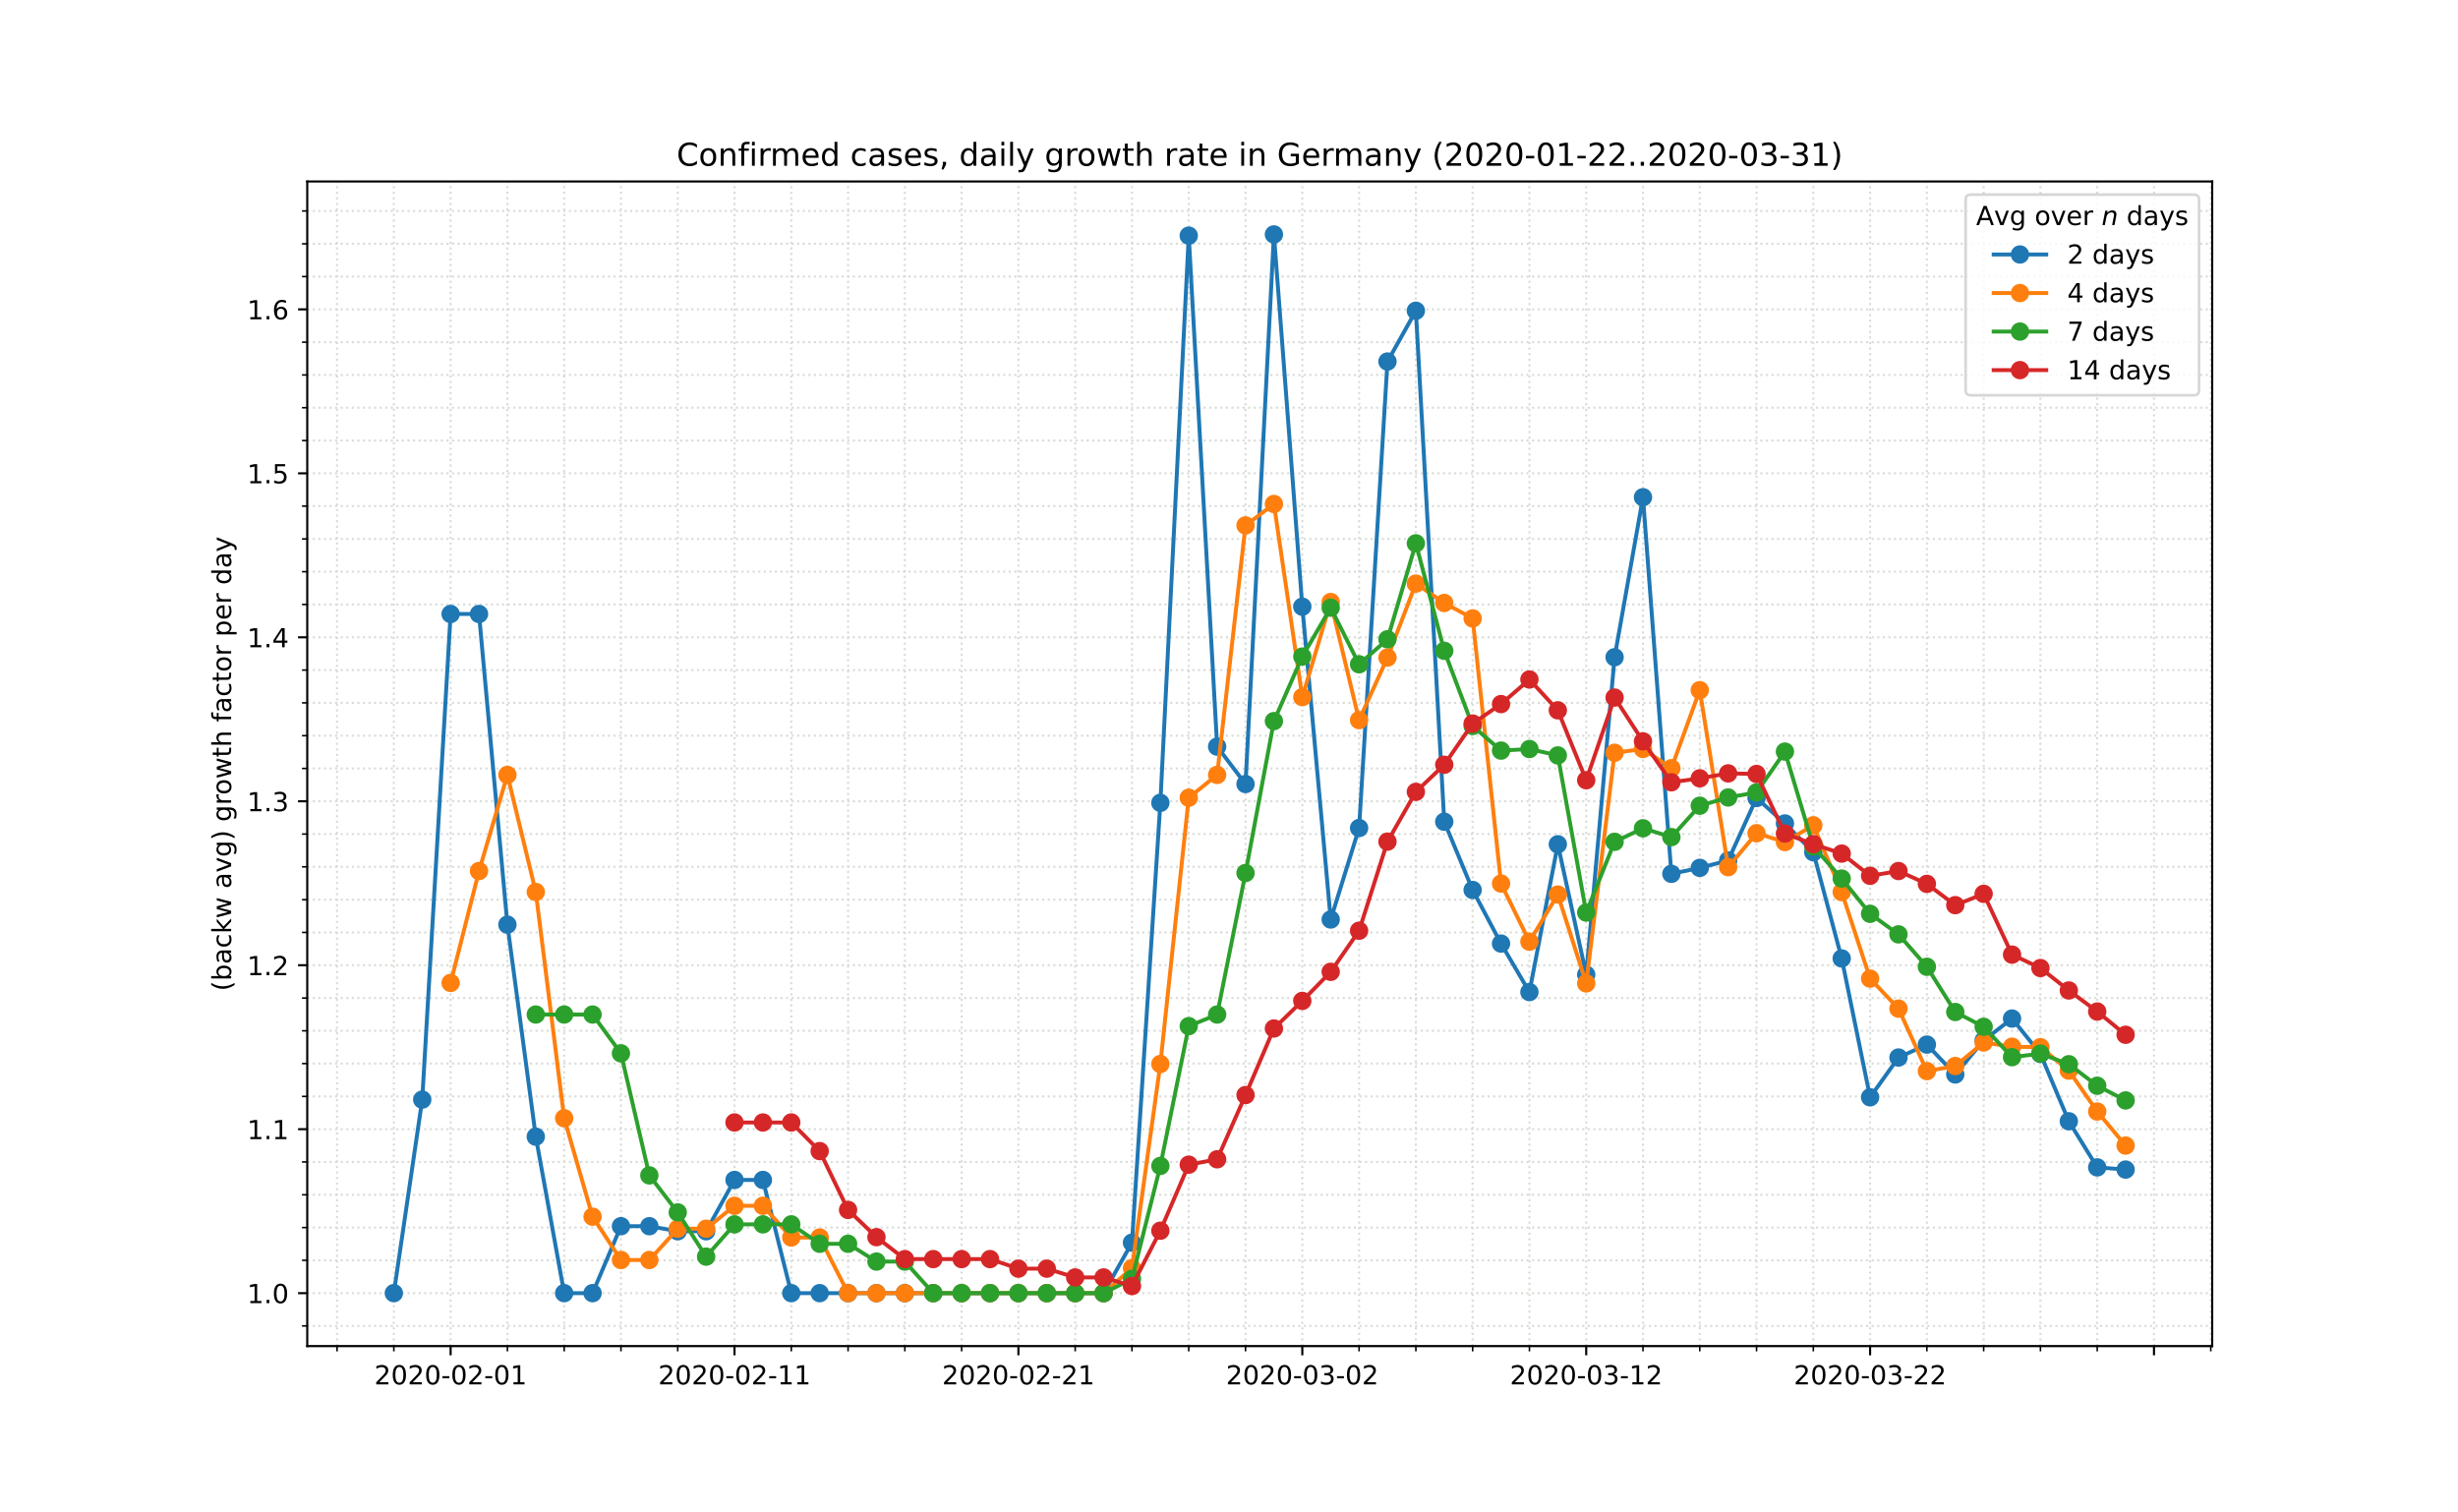 <?xml version="1.0" encoding="utf-8" standalone="no"?>
<!DOCTYPE svg PUBLIC "-//W3C//DTD SVG 1.1//EN"
  "http://www.w3.org/Graphics/SVG/1.1/DTD/svg11.dtd">
<!-- Created with matplotlib (https://matplotlib.org/) -->
<svg height="576pt" version="1.1" viewBox="0 0 936 576" width="936pt" xmlns="http://www.w3.org/2000/svg" xmlns:xlink="http://www.w3.org/1999/xlink">
 <defs>
  <style type="text/css">
*{stroke-linecap:butt;stroke-linejoin:round;}
  </style>
 </defs>
 <g id="figure_1">
  <g id="patch_1">
   <path d="M 0 576 
L 936 576 
L 936 0 
L 0 0 
z
" style="fill:#ffffff;"/>
  </g>
  <g id="axes_1">
   <g id="patch_2">
    <path d="M 117 512.64 
L 842.4 512.64 
L 842.4 69.12 
L 117 69.12 
z
" style="fill:#ffffff;"/>
   </g>
   <g id="matplotlib.axis_1">
    <g id="xtick_1">
     <g id="line2d_1">
      <path clip-path="url(#p206eda91f0)" d="M 171.594 512.64 
L 171.594 69.12 
" style="fill:none;stroke:#d8dcd6;stroke-dasharray:0.8,1.32;stroke-dashoffset:0;stroke-width:0.8;"/>
     </g>
     <g id="line2d_2">
      <defs>
       <path d="M 0 0 
L 0 3.5 
" id="m7ddfa1c935" style="stroke:#000000;stroke-width:0.8;"/>
      </defs>
      <g>
       <use style="stroke:#000000;stroke-width:0.8;" x="171.594" xlink:href="#m7ddfa1c935" y="512.64"/>
      </g>
     </g>
     <g id="text_1">
      <!-- 2020-02-01 -->
      <defs>
       <path d="M 19.188 8.297 
L 53.609 8.297 
L 53.609 0 
L 7.328 0 
L 7.328 8.297 
Q 12.938 14.109 22.625 23.891 
Q 32.328 33.688 34.812 36.531 
Q 39.547 41.844 41.422 45.531 
Q 43.312 49.219 43.312 52.781 
Q 43.312 58.594 39.234 62.25 
Q 35.156 65.922 28.609 65.922 
Q 23.969 65.922 18.812 64.312 
Q 13.672 62.703 7.812 59.422 
L 7.812 69.391 
Q 13.766 71.781 18.938 73 
Q 24.125 74.219 28.422 74.219 
Q 39.75 74.219 46.484 68.547 
Q 53.219 62.891 53.219 53.422 
Q 53.219 48.922 51.531 44.891 
Q 49.859 40.875 45.406 35.406 
Q 44.188 33.984 37.641 27.219 
Q 31.109 20.453 19.188 8.297 
z
" id="DejaVuSans-50"/>
       <path d="M 31.781 66.406 
Q 24.172 66.406 20.328 58.906 
Q 16.5 51.422 16.5 36.375 
Q 16.5 21.391 20.328 13.891 
Q 24.172 6.391 31.781 6.391 
Q 39.453 6.391 43.281 13.891 
Q 47.125 21.391 47.125 36.375 
Q 47.125 51.422 43.281 58.906 
Q 39.453 66.406 31.781 66.406 
z
M 31.781 74.219 
Q 44.047 74.219 50.516 64.516 
Q 56.984 54.828 56.984 36.375 
Q 56.984 17.969 50.516 8.266 
Q 44.047 -1.422 31.781 -1.422 
Q 19.531 -1.422 13.062 8.266 
Q 6.594 17.969 6.594 36.375 
Q 6.594 54.828 13.062 64.516 
Q 19.531 74.219 31.781 74.219 
z
" id="DejaVuSans-48"/>
       <path d="M 4.891 31.391 
L 31.203 31.391 
L 31.203 23.391 
L 4.891 23.391 
z
" id="DejaVuSans-45"/>
       <path d="M 12.406 8.297 
L 28.516 8.297 
L 28.516 63.922 
L 10.984 60.406 
L 10.984 69.391 
L 28.422 72.906 
L 38.281 72.906 
L 38.281 8.297 
L 54.391 8.297 
L 54.391 0 
L 12.406 0 
z
" id="DejaVuSans-49"/>
      </defs>
      <g transform="translate(142.536 527.238)scale(0.1 -0.1)">
       <use xlink:href="#DejaVuSans-50"/>
       <use x="63.623" xlink:href="#DejaVuSans-48"/>
       <use x="127.246" xlink:href="#DejaVuSans-50"/>
       <use x="190.869" xlink:href="#DejaVuSans-48"/>
       <use x="254.492" xlink:href="#DejaVuSans-45"/>
       <use x="290.576" xlink:href="#DejaVuSans-48"/>
       <use x="354.199" xlink:href="#DejaVuSans-50"/>
       <use x="417.822" xlink:href="#DejaVuSans-45"/>
       <use x="453.906" xlink:href="#DejaVuSans-48"/>
       <use x="517.529" xlink:href="#DejaVuSans-49"/>
      </g>
     </g>
    </g>
    <g id="xtick_2">
     <g id="line2d_3">
      <path clip-path="url(#p206eda91f0)" d="M 279.701 512.64 
L 279.701 69.12 
" style="fill:none;stroke:#d8dcd6;stroke-dasharray:0.8,1.32;stroke-dashoffset:0;stroke-width:0.8;"/>
     </g>
     <g id="line2d_4">
      <g>
       <use style="stroke:#000000;stroke-width:0.8;" x="279.701" xlink:href="#m7ddfa1c935" y="512.64"/>
      </g>
     </g>
     <g id="text_2">
      <!-- 2020-02-11 -->
      <g transform="translate(250.644 527.238)scale(0.1 -0.1)">
       <use xlink:href="#DejaVuSans-50"/>
       <use x="63.623" xlink:href="#DejaVuSans-48"/>
       <use x="127.246" xlink:href="#DejaVuSans-50"/>
       <use x="190.869" xlink:href="#DejaVuSans-48"/>
       <use x="254.492" xlink:href="#DejaVuSans-45"/>
       <use x="290.576" xlink:href="#DejaVuSans-48"/>
       <use x="354.199" xlink:href="#DejaVuSans-50"/>
       <use x="417.822" xlink:href="#DejaVuSans-45"/>
       <use x="453.906" xlink:href="#DejaVuSans-49"/>
       <use x="517.529" xlink:href="#DejaVuSans-49"/>
      </g>
     </g>
    </g>
    <g id="xtick_3">
     <g id="line2d_5">
      <path clip-path="url(#p206eda91f0)" d="M 387.809 512.64 
L 387.809 69.12 
" style="fill:none;stroke:#d8dcd6;stroke-dasharray:0.8,1.32;stroke-dashoffset:0;stroke-width:0.8;"/>
     </g>
     <g id="line2d_6">
      <g>
       <use style="stroke:#000000;stroke-width:0.8;" x="387.809" xlink:href="#m7ddfa1c935" y="512.64"/>
      </g>
     </g>
     <g id="text_3">
      <!-- 2020-02-21 -->
      <g transform="translate(358.751 527.238)scale(0.1 -0.1)">
       <use xlink:href="#DejaVuSans-50"/>
       <use x="63.623" xlink:href="#DejaVuSans-48"/>
       <use x="127.246" xlink:href="#DejaVuSans-50"/>
       <use x="190.869" xlink:href="#DejaVuSans-48"/>
       <use x="254.492" xlink:href="#DejaVuSans-45"/>
       <use x="290.576" xlink:href="#DejaVuSans-48"/>
       <use x="354.199" xlink:href="#DejaVuSans-50"/>
       <use x="417.822" xlink:href="#DejaVuSans-45"/>
       <use x="453.906" xlink:href="#DejaVuSans-50"/>
       <use x="517.529" xlink:href="#DejaVuSans-49"/>
      </g>
     </g>
    </g>
    <g id="xtick_4">
     <g id="line2d_7">
      <path clip-path="url(#p206eda91f0)" d="M 495.916 512.64 
L 495.916 69.12 
" style="fill:none;stroke:#d8dcd6;stroke-dasharray:0.8,1.32;stroke-dashoffset:0;stroke-width:0.8;"/>
     </g>
     <g id="line2d_8">
      <g>
       <use style="stroke:#000000;stroke-width:0.8;" x="495.916" xlink:href="#m7ddfa1c935" y="512.64"/>
      </g>
     </g>
     <g id="text_4">
      <!-- 2020-03-02 -->
      <defs>
       <path d="M 40.578 39.312 
Q 47.656 37.797 51.625 33 
Q 55.609 28.219 55.609 21.188 
Q 55.609 10.406 48.188 4.484 
Q 40.766 -1.422 27.094 -1.422 
Q 22.516 -1.422 17.656 -0.516 
Q 12.797 0.391 7.625 2.203 
L 7.625 11.719 
Q 11.719 9.328 16.594 8.109 
Q 21.484 6.891 26.812 6.891 
Q 36.078 6.891 40.938 10.547 
Q 45.797 14.203 45.797 21.188 
Q 45.797 27.641 41.281 31.266 
Q 36.766 34.906 28.719 34.906 
L 20.219 34.906 
L 20.219 43.016 
L 29.109 43.016 
Q 36.375 43.016 40.234 45.922 
Q 44.094 48.828 44.094 54.297 
Q 44.094 59.906 40.109 62.906 
Q 36.141 65.922 28.719 65.922 
Q 24.656 65.922 20.016 65.031 
Q 15.375 64.156 9.812 62.312 
L 9.812 71.094 
Q 15.438 72.656 20.344 73.438 
Q 25.25 74.219 29.594 74.219 
Q 40.828 74.219 47.359 69.109 
Q 53.906 64.016 53.906 55.328 
Q 53.906 49.266 50.438 45.094 
Q 46.969 40.922 40.578 39.312 
z
" id="DejaVuSans-51"/>
      </defs>
      <g transform="translate(466.858 527.238)scale(0.1 -0.1)">
       <use xlink:href="#DejaVuSans-50"/>
       <use x="63.623" xlink:href="#DejaVuSans-48"/>
       <use x="127.246" xlink:href="#DejaVuSans-50"/>
       <use x="190.869" xlink:href="#DejaVuSans-48"/>
       <use x="254.492" xlink:href="#DejaVuSans-45"/>
       <use x="290.576" xlink:href="#DejaVuSans-48"/>
       <use x="354.199" xlink:href="#DejaVuSans-51"/>
       <use x="417.822" xlink:href="#DejaVuSans-45"/>
       <use x="453.906" xlink:href="#DejaVuSans-48"/>
       <use x="517.529" xlink:href="#DejaVuSans-50"/>
      </g>
     </g>
    </g>
    <g id="xtick_5">
     <g id="line2d_9">
      <path clip-path="url(#p206eda91f0)" d="M 604.023 512.64 
L 604.023 69.12 
" style="fill:none;stroke:#d8dcd6;stroke-dasharray:0.8,1.32;stroke-dashoffset:0;stroke-width:0.8;"/>
     </g>
     <g id="line2d_10">
      <g>
       <use style="stroke:#000000;stroke-width:0.8;" x="604.023" xlink:href="#m7ddfa1c935" y="512.64"/>
      </g>
     </g>
     <g id="text_5">
      <!-- 2020-03-12 -->
      <g transform="translate(574.966 527.238)scale(0.1 -0.1)">
       <use xlink:href="#DejaVuSans-50"/>
       <use x="63.623" xlink:href="#DejaVuSans-48"/>
       <use x="127.246" xlink:href="#DejaVuSans-50"/>
       <use x="190.869" xlink:href="#DejaVuSans-48"/>
       <use x="254.492" xlink:href="#DejaVuSans-45"/>
       <use x="290.576" xlink:href="#DejaVuSans-48"/>
       <use x="354.199" xlink:href="#DejaVuSans-51"/>
       <use x="417.822" xlink:href="#DejaVuSans-45"/>
       <use x="453.906" xlink:href="#DejaVuSans-49"/>
       <use x="517.529" xlink:href="#DejaVuSans-50"/>
      </g>
     </g>
    </g>
    <g id="xtick_6">
     <g id="line2d_11">
      <path clip-path="url(#p206eda91f0)" d="M 712.131 512.64 
L 712.131 69.12 
" style="fill:none;stroke:#d8dcd6;stroke-dasharray:0.8,1.32;stroke-dashoffset:0;stroke-width:0.8;"/>
     </g>
     <g id="line2d_12">
      <g>
       <use style="stroke:#000000;stroke-width:0.8;" x="712.131" xlink:href="#m7ddfa1c935" y="512.64"/>
      </g>
     </g>
     <g id="text_6">
      <!-- 2020-03-22 -->
      <g transform="translate(683.073 527.238)scale(0.1 -0.1)">
       <use xlink:href="#DejaVuSans-50"/>
       <use x="63.623" xlink:href="#DejaVuSans-48"/>
       <use x="127.246" xlink:href="#DejaVuSans-50"/>
       <use x="190.869" xlink:href="#DejaVuSans-48"/>
       <use x="254.492" xlink:href="#DejaVuSans-45"/>
       <use x="290.576" xlink:href="#DejaVuSans-48"/>
       <use x="354.199" xlink:href="#DejaVuSans-51"/>
       <use x="417.822" xlink:href="#DejaVuSans-45"/>
       <use x="453.906" xlink:href="#DejaVuSans-50"/>
       <use x="517.529" xlink:href="#DejaVuSans-50"/>
      </g>
     </g>
    </g>
    <g id="xtick_7">
     <g id="line2d_13">
      <path clip-path="url(#p206eda91f0)" d="M 820.238 512.64 
L 820.238 69.12 
" style="fill:none;stroke:#d8dcd6;stroke-dasharray:0.8,1.32;stroke-dashoffset:0;stroke-width:0.8;"/>
     </g>
     <g id="line2d_14">
      <g>
       <use style="stroke:#000000;stroke-width:0.8;" x="820.238" xlink:href="#m7ddfa1c935" y="512.64"/>
      </g>
     </g>
    </g>
    <g id="xtick_8">
     <g id="line2d_15">
      <path clip-path="url(#p206eda91f0)" d="M 128.351 512.64 
L 128.351 69.12 
" style="fill:none;stroke:#d8dcd6;stroke-dasharray:0.8,1.32;stroke-dashoffset:0;stroke-width:0.8;"/>
     </g>
     <g id="line2d_16">
      <defs>
       <path d="M 0 0 
L 0 2 
" id="m6dd023964d" style="stroke:#000000;stroke-width:0.6;"/>
      </defs>
      <g>
       <use style="stroke:#000000;stroke-width:0.6;" x="128.351" xlink:href="#m6dd023964d" y="512.64"/>
      </g>
     </g>
    </g>
    <g id="xtick_9">
     <g id="line2d_17">
      <path clip-path="url(#p206eda91f0)" d="M 149.973 512.64 
L 149.973 69.12 
" style="fill:none;stroke:#d8dcd6;stroke-dasharray:0.8,1.32;stroke-dashoffset:0;stroke-width:0.8;"/>
     </g>
     <g id="line2d_18">
      <g>
       <use style="stroke:#000000;stroke-width:0.6;" x="149.973" xlink:href="#m6dd023964d" y="512.64"/>
      </g>
     </g>
    </g>
    <g id="xtick_10">
     <g id="line2d_19">
      <path clip-path="url(#p206eda91f0)" d="M 193.216 512.64 
L 193.216 69.12 
" style="fill:none;stroke:#d8dcd6;stroke-dasharray:0.8,1.32;stroke-dashoffset:0;stroke-width:0.8;"/>
     </g>
     <g id="line2d_20">
      <g>
       <use style="stroke:#000000;stroke-width:0.6;" x="193.216" xlink:href="#m6dd023964d" y="512.64"/>
      </g>
     </g>
    </g>
    <g id="xtick_11">
     <g id="line2d_21">
      <path clip-path="url(#p206eda91f0)" d="M 214.837 512.64 
L 214.837 69.12 
" style="fill:none;stroke:#d8dcd6;stroke-dasharray:0.8,1.32;stroke-dashoffset:0;stroke-width:0.8;"/>
     </g>
     <g id="line2d_22">
      <g>
       <use style="stroke:#000000;stroke-width:0.6;" x="214.837" xlink:href="#m6dd023964d" y="512.64"/>
      </g>
     </g>
    </g>
    <g id="xtick_12">
     <g id="line2d_23">
      <path clip-path="url(#p206eda91f0)" d="M 236.459 512.64 
L 236.459 69.12 
" style="fill:none;stroke:#d8dcd6;stroke-dasharray:0.8,1.32;stroke-dashoffset:0;stroke-width:0.8;"/>
     </g>
     <g id="line2d_24">
      <g>
       <use style="stroke:#000000;stroke-width:0.6;" x="236.459" xlink:href="#m6dd023964d" y="512.64"/>
      </g>
     </g>
    </g>
    <g id="xtick_13">
     <g id="line2d_25">
      <path clip-path="url(#p206eda91f0)" d="M 258.08 512.64 
L 258.08 69.12 
" style="fill:none;stroke:#d8dcd6;stroke-dasharray:0.8,1.32;stroke-dashoffset:0;stroke-width:0.8;"/>
     </g>
     <g id="line2d_26">
      <g>
       <use style="stroke:#000000;stroke-width:0.6;" x="258.08" xlink:href="#m6dd023964d" y="512.64"/>
      </g>
     </g>
    </g>
    <g id="xtick_14">
     <g id="line2d_27">
      <path clip-path="url(#p206eda91f0)" d="M 301.323 512.64 
L 301.323 69.12 
" style="fill:none;stroke:#d8dcd6;stroke-dasharray:0.8,1.32;stroke-dashoffset:0;stroke-width:0.8;"/>
     </g>
     <g id="line2d_28">
      <g>
       <use style="stroke:#000000;stroke-width:0.6;" x="301.323" xlink:href="#m6dd023964d" y="512.64"/>
      </g>
     </g>
    </g>
    <g id="xtick_15">
     <g id="line2d_29">
      <path clip-path="url(#p206eda91f0)" d="M 322.944 512.64 
L 322.944 69.12 
" style="fill:none;stroke:#d8dcd6;stroke-dasharray:0.8,1.32;stroke-dashoffset:0;stroke-width:0.8;"/>
     </g>
     <g id="line2d_30">
      <g>
       <use style="stroke:#000000;stroke-width:0.6;" x="322.944" xlink:href="#m6dd023964d" y="512.64"/>
      </g>
     </g>
    </g>
    <g id="xtick_16">
     <g id="line2d_31">
      <path clip-path="url(#p206eda91f0)" d="M 344.566 512.64 
L 344.566 69.12 
" style="fill:none;stroke:#d8dcd6;stroke-dasharray:0.8,1.32;stroke-dashoffset:0;stroke-width:0.8;"/>
     </g>
     <g id="line2d_32">
      <g>
       <use style="stroke:#000000;stroke-width:0.6;" x="344.566" xlink:href="#m6dd023964d" y="512.64"/>
      </g>
     </g>
    </g>
    <g id="xtick_17">
     <g id="line2d_33">
      <path clip-path="url(#p206eda91f0)" d="M 366.187 512.64 
L 366.187 69.12 
" style="fill:none;stroke:#d8dcd6;stroke-dasharray:0.8,1.32;stroke-dashoffset:0;stroke-width:0.8;"/>
     </g>
     <g id="line2d_34">
      <g>
       <use style="stroke:#000000;stroke-width:0.6;" x="366.187" xlink:href="#m6dd023964d" y="512.64"/>
      </g>
     </g>
    </g>
    <g id="xtick_18">
     <g id="line2d_35">
      <path clip-path="url(#p206eda91f0)" d="M 409.43 512.64 
L 409.43 69.12 
" style="fill:none;stroke:#d8dcd6;stroke-dasharray:0.8,1.32;stroke-dashoffset:0;stroke-width:0.8;"/>
     </g>
     <g id="line2d_36">
      <g>
       <use style="stroke:#000000;stroke-width:0.6;" x="409.43" xlink:href="#m6dd023964d" y="512.64"/>
      </g>
     </g>
    </g>
    <g id="xtick_19">
     <g id="line2d_37">
      <path clip-path="url(#p206eda91f0)" d="M 431.052 512.64 
L 431.052 69.12 
" style="fill:none;stroke:#d8dcd6;stroke-dasharray:0.8,1.32;stroke-dashoffset:0;stroke-width:0.8;"/>
     </g>
     <g id="line2d_38">
      <g>
       <use style="stroke:#000000;stroke-width:0.6;" x="431.052" xlink:href="#m6dd023964d" y="512.64"/>
      </g>
     </g>
    </g>
    <g id="xtick_20">
     <g id="line2d_39">
      <path clip-path="url(#p206eda91f0)" d="M 452.673 512.64 
L 452.673 69.12 
" style="fill:none;stroke:#d8dcd6;stroke-dasharray:0.8,1.32;stroke-dashoffset:0;stroke-width:0.8;"/>
     </g>
     <g id="line2d_40">
      <g>
       <use style="stroke:#000000;stroke-width:0.6;" x="452.673" xlink:href="#m6dd023964d" y="512.64"/>
      </g>
     </g>
    </g>
    <g id="xtick_21">
     <g id="line2d_41">
      <path clip-path="url(#p206eda91f0)" d="M 474.295 512.64 
L 474.295 69.12 
" style="fill:none;stroke:#d8dcd6;stroke-dasharray:0.8,1.32;stroke-dashoffset:0;stroke-width:0.8;"/>
     </g>
     <g id="line2d_42">
      <g>
       <use style="stroke:#000000;stroke-width:0.6;" x="474.295" xlink:href="#m6dd023964d" y="512.64"/>
      </g>
     </g>
    </g>
    <g id="xtick_22">
     <g id="line2d_43">
      <path clip-path="url(#p206eda91f0)" d="M 517.538 512.64 
L 517.538 69.12 
" style="fill:none;stroke:#d8dcd6;stroke-dasharray:0.8,1.32;stroke-dashoffset:0;stroke-width:0.8;"/>
     </g>
     <g id="line2d_44">
      <g>
       <use style="stroke:#000000;stroke-width:0.6;" x="517.538" xlink:href="#m6dd023964d" y="512.64"/>
      </g>
     </g>
    </g>
    <g id="xtick_23">
     <g id="line2d_45">
      <path clip-path="url(#p206eda91f0)" d="M 539.159 512.64 
L 539.159 69.12 
" style="fill:none;stroke:#d8dcd6;stroke-dasharray:0.8,1.32;stroke-dashoffset:0;stroke-width:0.8;"/>
     </g>
     <g id="line2d_46">
      <g>
       <use style="stroke:#000000;stroke-width:0.6;" x="539.159" xlink:href="#m6dd023964d" y="512.64"/>
      </g>
     </g>
    </g>
    <g id="xtick_24">
     <g id="line2d_47">
      <path clip-path="url(#p206eda91f0)" d="M 560.78 512.64 
L 560.78 69.12 
" style="fill:none;stroke:#d8dcd6;stroke-dasharray:0.8,1.32;stroke-dashoffset:0;stroke-width:0.8;"/>
     </g>
     <g id="line2d_48">
      <g>
       <use style="stroke:#000000;stroke-width:0.6;" x="560.78" xlink:href="#m6dd023964d" y="512.64"/>
      </g>
     </g>
    </g>
    <g id="xtick_25">
     <g id="line2d_49">
      <path clip-path="url(#p206eda91f0)" d="M 582.402 512.64 
L 582.402 69.12 
" style="fill:none;stroke:#d8dcd6;stroke-dasharray:0.8,1.32;stroke-dashoffset:0;stroke-width:0.8;"/>
     </g>
     <g id="line2d_50">
      <g>
       <use style="stroke:#000000;stroke-width:0.6;" x="582.402" xlink:href="#m6dd023964d" y="512.64"/>
      </g>
     </g>
    </g>
    <g id="xtick_26">
     <g id="line2d_51">
      <path clip-path="url(#p206eda91f0)" d="M 625.645 512.64 
L 625.645 69.12 
" style="fill:none;stroke:#d8dcd6;stroke-dasharray:0.8,1.32;stroke-dashoffset:0;stroke-width:0.8;"/>
     </g>
     <g id="line2d_52">
      <g>
       <use style="stroke:#000000;stroke-width:0.6;" x="625.645" xlink:href="#m6dd023964d" y="512.64"/>
      </g>
     </g>
    </g>
    <g id="xtick_27">
     <g id="line2d_53">
      <path clip-path="url(#p206eda91f0)" d="M 647.266 512.64 
L 647.266 69.12 
" style="fill:none;stroke:#d8dcd6;stroke-dasharray:0.8,1.32;stroke-dashoffset:0;stroke-width:0.8;"/>
     </g>
     <g id="line2d_54">
      <g>
       <use style="stroke:#000000;stroke-width:0.6;" x="647.266" xlink:href="#m6dd023964d" y="512.64"/>
      </g>
     </g>
    </g>
    <g id="xtick_28">
     <g id="line2d_55">
      <path clip-path="url(#p206eda91f0)" d="M 668.888 512.64 
L 668.888 69.12 
" style="fill:none;stroke:#d8dcd6;stroke-dasharray:0.8,1.32;stroke-dashoffset:0;stroke-width:0.8;"/>
     </g>
     <g id="line2d_56">
      <g>
       <use style="stroke:#000000;stroke-width:0.6;" x="668.888" xlink:href="#m6dd023964d" y="512.64"/>
      </g>
     </g>
    </g>
    <g id="xtick_29">
     <g id="line2d_57">
      <path clip-path="url(#p206eda91f0)" d="M 690.509 512.64 
L 690.509 69.12 
" style="fill:none;stroke:#d8dcd6;stroke-dasharray:0.8,1.32;stroke-dashoffset:0;stroke-width:0.8;"/>
     </g>
     <g id="line2d_58">
      <g>
       <use style="stroke:#000000;stroke-width:0.6;" x="690.509" xlink:href="#m6dd023964d" y="512.64"/>
      </g>
     </g>
    </g>
    <g id="xtick_30">
     <g id="line2d_59">
      <path clip-path="url(#p206eda91f0)" d="M 733.752 512.64 
L 733.752 69.12 
" style="fill:none;stroke:#d8dcd6;stroke-dasharray:0.8,1.32;stroke-dashoffset:0;stroke-width:0.8;"/>
     </g>
     <g id="line2d_60">
      <g>
       <use style="stroke:#000000;stroke-width:0.6;" x="733.752" xlink:href="#m6dd023964d" y="512.64"/>
      </g>
     </g>
    </g>
    <g id="xtick_31">
     <g id="line2d_61">
      <path clip-path="url(#p206eda91f0)" d="M 755.374 512.64 
L 755.374 69.12 
" style="fill:none;stroke:#d8dcd6;stroke-dasharray:0.8,1.32;stroke-dashoffset:0;stroke-width:0.8;"/>
     </g>
     <g id="line2d_62">
      <g>
       <use style="stroke:#000000;stroke-width:0.6;" x="755.374" xlink:href="#m6dd023964d" y="512.64"/>
      </g>
     </g>
    </g>
    <g id="xtick_32">
     <g id="line2d_63">
      <path clip-path="url(#p206eda91f0)" d="M 776.995 512.64 
L 776.995 69.12 
" style="fill:none;stroke:#d8dcd6;stroke-dasharray:0.8,1.32;stroke-dashoffset:0;stroke-width:0.8;"/>
     </g>
     <g id="line2d_64">
      <g>
       <use style="stroke:#000000;stroke-width:0.6;" x="776.995" xlink:href="#m6dd023964d" y="512.64"/>
      </g>
     </g>
    </g>
    <g id="xtick_33">
     <g id="line2d_65">
      <path clip-path="url(#p206eda91f0)" d="M 798.617 512.64 
L 798.617 69.12 
" style="fill:none;stroke:#d8dcd6;stroke-dasharray:0.8,1.32;stroke-dashoffset:0;stroke-width:0.8;"/>
     </g>
     <g id="line2d_66">
      <g>
       <use style="stroke:#000000;stroke-width:0.6;" x="798.617" xlink:href="#m6dd023964d" y="512.64"/>
      </g>
     </g>
    </g>
    <g id="xtick_34">
     <g id="line2d_67">
      <path clip-path="url(#p206eda91f0)" d="M 841.859 512.64 
L 841.859 69.12 
" style="fill:none;stroke:#d8dcd6;stroke-dasharray:0.8,1.32;stroke-dashoffset:0;stroke-width:0.8;"/>
     </g>
     <g id="line2d_68">
      <g>
       <use style="stroke:#000000;stroke-width:0.6;" x="841.859" xlink:href="#m6dd023964d" y="512.64"/>
      </g>
     </g>
    </g>
   </g>
   <g id="matplotlib.axis_2">
    <g id="ytick_1">
     <g id="line2d_69">
      <path clip-path="url(#p206eda91f0)" d="M 117 492.48 
L 842.4 492.48 
" style="fill:none;stroke:#d8dcd6;stroke-dasharray:0.8,1.32;stroke-dashoffset:0;stroke-width:0.8;"/>
     </g>
     <g id="line2d_70">
      <defs>
       <path d="M 0 0 
L -3.5 0 
" id="m36ee5e6ead" style="stroke:#000000;stroke-width:0.8;"/>
      </defs>
      <g>
       <use style="stroke:#000000;stroke-width:0.8;" x="117" xlink:href="#m36ee5e6ead" y="492.48"/>
      </g>
     </g>
     <g id="text_7">
      <!-- 1.0 -->
      <defs>
       <path d="M 10.688 12.406 
L 21 12.406 
L 21 0 
L 10.688 0 
z
" id="DejaVuSans-46"/>
      </defs>
      <g transform="translate(94.097 496.279)scale(0.1 -0.1)">
       <use xlink:href="#DejaVuSans-49"/>
       <use x="63.623" xlink:href="#DejaVuSans-46"/>
       <use x="95.41" xlink:href="#DejaVuSans-48"/>
      </g>
     </g>
    </g>
    <g id="ytick_2">
     <g id="line2d_71">
      <path clip-path="url(#p206eda91f0)" d="M 117 430.036 
L 842.4 430.036 
" style="fill:none;stroke:#d8dcd6;stroke-dasharray:0.8,1.32;stroke-dashoffset:0;stroke-width:0.8;"/>
     </g>
     <g id="line2d_72">
      <g>
       <use style="stroke:#000000;stroke-width:0.8;" x="117" xlink:href="#m36ee5e6ead" y="430.036"/>
      </g>
     </g>
     <g id="text_8">
      <!-- 1.1 -->
      <g transform="translate(94.097 433.836)scale(0.1 -0.1)">
       <use xlink:href="#DejaVuSans-49"/>
       <use x="63.623" xlink:href="#DejaVuSans-46"/>
       <use x="95.41" xlink:href="#DejaVuSans-49"/>
      </g>
     </g>
    </g>
    <g id="ytick_3">
     <g id="line2d_73">
      <path clip-path="url(#p206eda91f0)" d="M 117 367.593 
L 842.4 367.593 
" style="fill:none;stroke:#d8dcd6;stroke-dasharray:0.8,1.32;stroke-dashoffset:0;stroke-width:0.8;"/>
     </g>
     <g id="line2d_74">
      <g>
       <use style="stroke:#000000;stroke-width:0.8;" x="117" xlink:href="#m36ee5e6ead" y="367.593"/>
      </g>
     </g>
     <g id="text_9">
      <!-- 1.2 -->
      <g transform="translate(94.097 371.392)scale(0.1 -0.1)">
       <use xlink:href="#DejaVuSans-49"/>
       <use x="63.623" xlink:href="#DejaVuSans-46"/>
       <use x="95.41" xlink:href="#DejaVuSans-50"/>
      </g>
     </g>
    </g>
    <g id="ytick_4">
     <g id="line2d_75">
      <path clip-path="url(#p206eda91f0)" d="M 117 305.149 
L 842.4 305.149 
" style="fill:none;stroke:#d8dcd6;stroke-dasharray:0.8,1.32;stroke-dashoffset:0;stroke-width:0.8;"/>
     </g>
     <g id="line2d_76">
      <g>
       <use style="stroke:#000000;stroke-width:0.8;" x="117" xlink:href="#m36ee5e6ead" y="305.149"/>
      </g>
     </g>
     <g id="text_10">
      <!-- 1.3 -->
      <g transform="translate(94.097 308.948)scale(0.1 -0.1)">
       <use xlink:href="#DejaVuSans-49"/>
       <use x="63.623" xlink:href="#DejaVuSans-46"/>
       <use x="95.41" xlink:href="#DejaVuSans-51"/>
      </g>
     </g>
    </g>
    <g id="ytick_5">
     <g id="line2d_77">
      <path clip-path="url(#p206eda91f0)" d="M 117 242.705 
L 842.4 242.705 
" style="fill:none;stroke:#d8dcd6;stroke-dasharray:0.8,1.32;stroke-dashoffset:0;stroke-width:0.8;"/>
     </g>
     <g id="line2d_78">
      <g>
       <use style="stroke:#000000;stroke-width:0.8;" x="117" xlink:href="#m36ee5e6ead" y="242.705"/>
      </g>
     </g>
     <g id="text_11">
      <!-- 1.4 -->
      <defs>
       <path d="M 37.797 64.312 
L 12.891 25.391 
L 37.797 25.391 
z
M 35.203 72.906 
L 47.609 72.906 
L 47.609 25.391 
L 58.016 25.391 
L 58.016 17.188 
L 47.609 17.188 
L 47.609 0 
L 37.797 0 
L 37.797 17.188 
L 4.891 17.188 
L 4.891 26.703 
z
" id="DejaVuSans-52"/>
      </defs>
      <g transform="translate(94.097 246.504)scale(0.1 -0.1)">
       <use xlink:href="#DejaVuSans-49"/>
       <use x="63.623" xlink:href="#DejaVuSans-46"/>
       <use x="95.41" xlink:href="#DejaVuSans-52"/>
      </g>
     </g>
    </g>
    <g id="ytick_6">
     <g id="line2d_79">
      <path clip-path="url(#p206eda91f0)" d="M 117 180.261 
L 842.4 180.261 
" style="fill:none;stroke:#d8dcd6;stroke-dasharray:0.8,1.32;stroke-dashoffset:0;stroke-width:0.8;"/>
     </g>
     <g id="line2d_80">
      <g>
       <use style="stroke:#000000;stroke-width:0.8;" x="117" xlink:href="#m36ee5e6ead" y="180.261"/>
      </g>
     </g>
     <g id="text_12">
      <!-- 1.5 -->
      <defs>
       <path d="M 10.797 72.906 
L 49.516 72.906 
L 49.516 64.594 
L 19.828 64.594 
L 19.828 46.734 
Q 21.969 47.469 24.109 47.828 
Q 26.266 48.188 28.422 48.188 
Q 40.625 48.188 47.75 41.5 
Q 54.891 34.812 54.891 23.391 
Q 54.891 11.625 47.562 5.094 
Q 40.234 -1.422 26.906 -1.422 
Q 22.312 -1.422 17.547 -0.641 
Q 12.797 0.141 7.719 1.703 
L 7.719 11.625 
Q 12.109 9.234 16.797 8.062 
Q 21.484 6.891 26.703 6.891 
Q 35.156 6.891 40.078 11.328 
Q 45.016 15.766 45.016 23.391 
Q 45.016 31 40.078 35.438 
Q 35.156 39.891 26.703 39.891 
Q 22.75 39.891 18.812 39.016 
Q 14.891 38.141 10.797 36.281 
z
" id="DejaVuSans-53"/>
      </defs>
      <g transform="translate(94.097 184.061)scale(0.1 -0.1)">
       <use xlink:href="#DejaVuSans-49"/>
       <use x="63.623" xlink:href="#DejaVuSans-46"/>
       <use x="95.41" xlink:href="#DejaVuSans-53"/>
      </g>
     </g>
    </g>
    <g id="ytick_7">
     <g id="line2d_81">
      <path clip-path="url(#p206eda91f0)" d="M 117 117.818 
L 842.4 117.818 
" style="fill:none;stroke:#d8dcd6;stroke-dasharray:0.8,1.32;stroke-dashoffset:0;stroke-width:0.8;"/>
     </g>
     <g id="line2d_82">
      <g>
       <use style="stroke:#000000;stroke-width:0.8;" x="117" xlink:href="#m36ee5e6ead" y="117.818"/>
      </g>
     </g>
     <g id="text_13">
      <!-- 1.6 -->
      <defs>
       <path d="M 33.016 40.375 
Q 26.375 40.375 22.484 35.828 
Q 18.609 31.297 18.609 23.391 
Q 18.609 15.531 22.484 10.953 
Q 26.375 6.391 33.016 6.391 
Q 39.656 6.391 43.531 10.953 
Q 47.406 15.531 47.406 23.391 
Q 47.406 31.297 43.531 35.828 
Q 39.656 40.375 33.016 40.375 
z
M 52.594 71.297 
L 52.594 62.312 
Q 48.875 64.062 45.094 64.984 
Q 41.312 65.922 37.594 65.922 
Q 27.828 65.922 22.672 59.328 
Q 17.531 52.734 16.797 39.406 
Q 19.672 43.656 24.016 45.922 
Q 28.375 48.188 33.594 48.188 
Q 44.578 48.188 50.953 41.516 
Q 57.328 34.859 57.328 23.391 
Q 57.328 12.156 50.688 5.359 
Q 44.047 -1.422 33.016 -1.422 
Q 20.359 -1.422 13.672 8.266 
Q 6.984 17.969 6.984 36.375 
Q 6.984 53.656 15.188 63.938 
Q 23.391 74.219 37.203 74.219 
Q 40.922 74.219 44.703 73.484 
Q 48.484 72.75 52.594 71.297 
z
" id="DejaVuSans-54"/>
      </defs>
      <g transform="translate(94.097 121.617)scale(0.1 -0.1)">
       <use xlink:href="#DejaVuSans-49"/>
       <use x="63.623" xlink:href="#DejaVuSans-46"/>
       <use x="95.41" xlink:href="#DejaVuSans-54"/>
      </g>
     </g>
    </g>
    <g id="ytick_8">
     <g id="line2d_83">
      <path clip-path="url(#p206eda91f0)" d="M 117 504.969 
L 842.4 504.969 
" style="fill:none;stroke:#d8dcd6;stroke-dasharray:0.8,1.32;stroke-dashoffset:0;stroke-width:0.8;"/>
     </g>
     <g id="line2d_84">
      <defs>
       <path d="M 0 0 
L -2 0 
" id="mb8c45b5b4c" style="stroke:#000000;stroke-width:0.6;"/>
      </defs>
      <g>
       <use style="stroke:#000000;stroke-width:0.6;" x="117" xlink:href="#mb8c45b5b4c" y="504.969"/>
      </g>
     </g>
    </g>
    <g id="ytick_9">
     <g id="line2d_85">
      <path clip-path="url(#p206eda91f0)" d="M 117 479.991 
L 842.4 479.991 
" style="fill:none;stroke:#d8dcd6;stroke-dasharray:0.8,1.32;stroke-dashoffset:0;stroke-width:0.8;"/>
     </g>
     <g id="line2d_86">
      <g>
       <use style="stroke:#000000;stroke-width:0.6;" x="117" xlink:href="#mb8c45b5b4c" y="479.991"/>
      </g>
     </g>
    </g>
    <g id="ytick_10">
     <g id="line2d_87">
      <path clip-path="url(#p206eda91f0)" d="M 117 467.503 
L 842.4 467.503 
" style="fill:none;stroke:#d8dcd6;stroke-dasharray:0.8,1.32;stroke-dashoffset:0;stroke-width:0.8;"/>
     </g>
     <g id="line2d_88">
      <g>
       <use style="stroke:#000000;stroke-width:0.6;" x="117" xlink:href="#mb8c45b5b4c" y="467.503"/>
      </g>
     </g>
    </g>
    <g id="ytick_11">
     <g id="line2d_89">
      <path clip-path="url(#p206eda91f0)" d="M 117 455.014 
L 842.4 455.014 
" style="fill:none;stroke:#d8dcd6;stroke-dasharray:0.8,1.32;stroke-dashoffset:0;stroke-width:0.8;"/>
     </g>
     <g id="line2d_90">
      <g>
       <use style="stroke:#000000;stroke-width:0.6;" x="117" xlink:href="#mb8c45b5b4c" y="455.014"/>
      </g>
     </g>
    </g>
    <g id="ytick_12">
     <g id="line2d_91">
      <path clip-path="url(#p206eda91f0)" d="M 117 442.525 
L 842.4 442.525 
" style="fill:none;stroke:#d8dcd6;stroke-dasharray:0.8,1.32;stroke-dashoffset:0;stroke-width:0.8;"/>
     </g>
     <g id="line2d_92">
      <g>
       <use style="stroke:#000000;stroke-width:0.6;" x="117" xlink:href="#mb8c45b5b4c" y="442.525"/>
      </g>
     </g>
    </g>
    <g id="ytick_13">
     <g id="line2d_93">
      <path clip-path="url(#p206eda91f0)" d="M 117 417.548 
L 842.4 417.548 
" style="fill:none;stroke:#d8dcd6;stroke-dasharray:0.8,1.32;stroke-dashoffset:0;stroke-width:0.8;"/>
     </g>
     <g id="line2d_94">
      <g>
       <use style="stroke:#000000;stroke-width:0.6;" x="117" xlink:href="#mb8c45b5b4c" y="417.548"/>
      </g>
     </g>
    </g>
    <g id="ytick_14">
     <g id="line2d_95">
      <path clip-path="url(#p206eda91f0)" d="M 117 405.059 
L 842.4 405.059 
" style="fill:none;stroke:#d8dcd6;stroke-dasharray:0.8,1.32;stroke-dashoffset:0;stroke-width:0.8;"/>
     </g>
     <g id="line2d_96">
      <g>
       <use style="stroke:#000000;stroke-width:0.6;" x="117" xlink:href="#mb8c45b5b4c" y="405.059"/>
      </g>
     </g>
    </g>
    <g id="ytick_15">
     <g id="line2d_97">
      <path clip-path="url(#p206eda91f0)" d="M 117 392.57 
L 842.4 392.57 
" style="fill:none;stroke:#d8dcd6;stroke-dasharray:0.8,1.32;stroke-dashoffset:0;stroke-width:0.8;"/>
     </g>
     <g id="line2d_98">
      <g>
       <use style="stroke:#000000;stroke-width:0.6;" x="117" xlink:href="#mb8c45b5b4c" y="392.57"/>
      </g>
     </g>
    </g>
    <g id="ytick_16">
     <g id="line2d_99">
      <path clip-path="url(#p206eda91f0)" d="M 117 380.081 
L 842.4 380.081 
" style="fill:none;stroke:#d8dcd6;stroke-dasharray:0.8,1.32;stroke-dashoffset:0;stroke-width:0.8;"/>
     </g>
     <g id="line2d_100">
      <g>
       <use style="stroke:#000000;stroke-width:0.6;" x="117" xlink:href="#mb8c45b5b4c" y="380.081"/>
      </g>
     </g>
    </g>
    <g id="ytick_17">
     <g id="line2d_101">
      <path clip-path="url(#p206eda91f0)" d="M 117 355.104 
L 842.4 355.104 
" style="fill:none;stroke:#d8dcd6;stroke-dasharray:0.8,1.32;stroke-dashoffset:0;stroke-width:0.8;"/>
     </g>
     <g id="line2d_102">
      <g>
       <use style="stroke:#000000;stroke-width:0.6;" x="117" xlink:href="#mb8c45b5b4c" y="355.104"/>
      </g>
     </g>
    </g>
    <g id="ytick_18">
     <g id="line2d_103">
      <path clip-path="url(#p206eda91f0)" d="M 117 342.615 
L 842.4 342.615 
" style="fill:none;stroke:#d8dcd6;stroke-dasharray:0.8,1.32;stroke-dashoffset:0;stroke-width:0.8;"/>
     </g>
     <g id="line2d_104">
      <g>
       <use style="stroke:#000000;stroke-width:0.6;" x="117" xlink:href="#mb8c45b5b4c" y="342.615"/>
      </g>
     </g>
    </g>
    <g id="ytick_19">
     <g id="line2d_105">
      <path clip-path="url(#p206eda91f0)" d="M 117 330.126 
L 842.4 330.126 
" style="fill:none;stroke:#d8dcd6;stroke-dasharray:0.8,1.32;stroke-dashoffset:0;stroke-width:0.8;"/>
     </g>
     <g id="line2d_106">
      <g>
       <use style="stroke:#000000;stroke-width:0.6;" x="117" xlink:href="#mb8c45b5b4c" y="330.126"/>
      </g>
     </g>
    </g>
    <g id="ytick_20">
     <g id="line2d_107">
      <path clip-path="url(#p206eda91f0)" d="M 117 317.638 
L 842.4 317.638 
" style="fill:none;stroke:#d8dcd6;stroke-dasharray:0.8,1.32;stroke-dashoffset:0;stroke-width:0.8;"/>
     </g>
     <g id="line2d_108">
      <g>
       <use style="stroke:#000000;stroke-width:0.6;" x="117" xlink:href="#mb8c45b5b4c" y="317.638"/>
      </g>
     </g>
    </g>
    <g id="ytick_21">
     <g id="line2d_109">
      <path clip-path="url(#p206eda91f0)" d="M 117 292.66 
L 842.4 292.66 
" style="fill:none;stroke:#d8dcd6;stroke-dasharray:0.8,1.32;stroke-dashoffset:0;stroke-width:0.8;"/>
     </g>
     <g id="line2d_110">
      <g>
       <use style="stroke:#000000;stroke-width:0.6;" x="117" xlink:href="#mb8c45b5b4c" y="292.66"/>
      </g>
     </g>
    </g>
    <g id="ytick_22">
     <g id="line2d_111">
      <path clip-path="url(#p206eda91f0)" d="M 117 280.171 
L 842.4 280.171 
" style="fill:none;stroke:#d8dcd6;stroke-dasharray:0.8,1.32;stroke-dashoffset:0;stroke-width:0.8;"/>
     </g>
     <g id="line2d_112">
      <g>
       <use style="stroke:#000000;stroke-width:0.6;" x="117" xlink:href="#mb8c45b5b4c" y="280.171"/>
      </g>
     </g>
    </g>
    <g id="ytick_23">
     <g id="line2d_113">
      <path clip-path="url(#p206eda91f0)" d="M 117 267.683 
L 842.4 267.683 
" style="fill:none;stroke:#d8dcd6;stroke-dasharray:0.8,1.32;stroke-dashoffset:0;stroke-width:0.8;"/>
     </g>
     <g id="line2d_114">
      <g>
       <use style="stroke:#000000;stroke-width:0.6;" x="117" xlink:href="#mb8c45b5b4c" y="267.683"/>
      </g>
     </g>
    </g>
    <g id="ytick_24">
     <g id="line2d_115">
      <path clip-path="url(#p206eda91f0)" d="M 117 255.194 
L 842.4 255.194 
" style="fill:none;stroke:#d8dcd6;stroke-dasharray:0.8,1.32;stroke-dashoffset:0;stroke-width:0.8;"/>
     </g>
     <g id="line2d_116">
      <g>
       <use style="stroke:#000000;stroke-width:0.6;" x="117" xlink:href="#mb8c45b5b4c" y="255.194"/>
      </g>
     </g>
    </g>
    <g id="ytick_25">
     <g id="line2d_117">
      <path clip-path="url(#p206eda91f0)" d="M 117 230.216 
L 842.4 230.216 
" style="fill:none;stroke:#d8dcd6;stroke-dasharray:0.8,1.32;stroke-dashoffset:0;stroke-width:0.8;"/>
     </g>
     <g id="line2d_118">
      <g>
       <use style="stroke:#000000;stroke-width:0.6;" x="117" xlink:href="#mb8c45b5b4c" y="230.216"/>
      </g>
     </g>
    </g>
    <g id="ytick_26">
     <g id="line2d_119">
      <path clip-path="url(#p206eda91f0)" d="M 117 217.728 
L 842.4 217.728 
" style="fill:none;stroke:#d8dcd6;stroke-dasharray:0.8,1.32;stroke-dashoffset:0;stroke-width:0.8;"/>
     </g>
     <g id="line2d_120">
      <g>
       <use style="stroke:#000000;stroke-width:0.6;" x="117" xlink:href="#mb8c45b5b4c" y="217.728"/>
      </g>
     </g>
    </g>
    <g id="ytick_27">
     <g id="line2d_121">
      <path clip-path="url(#p206eda91f0)" d="M 117 205.239 
L 842.4 205.239 
" style="fill:none;stroke:#d8dcd6;stroke-dasharray:0.8,1.32;stroke-dashoffset:0;stroke-width:0.8;"/>
     </g>
     <g id="line2d_122">
      <g>
       <use style="stroke:#000000;stroke-width:0.6;" x="117" xlink:href="#mb8c45b5b4c" y="205.239"/>
      </g>
     </g>
    </g>
    <g id="ytick_28">
     <g id="line2d_123">
      <path clip-path="url(#p206eda91f0)" d="M 117 192.75 
L 842.4 192.75 
" style="fill:none;stroke:#d8dcd6;stroke-dasharray:0.8,1.32;stroke-dashoffset:0;stroke-width:0.8;"/>
     </g>
     <g id="line2d_124">
      <g>
       <use style="stroke:#000000;stroke-width:0.6;" x="117" xlink:href="#mb8c45b5b4c" y="192.75"/>
      </g>
     </g>
    </g>
    <g id="ytick_29">
     <g id="line2d_125">
      <path clip-path="url(#p206eda91f0)" d="M 117 167.773 
L 842.4 167.773 
" style="fill:none;stroke:#d8dcd6;stroke-dasharray:0.8,1.32;stroke-dashoffset:0;stroke-width:0.8;"/>
     </g>
     <g id="line2d_126">
      <g>
       <use style="stroke:#000000;stroke-width:0.6;" x="117" xlink:href="#mb8c45b5b4c" y="167.773"/>
      </g>
     </g>
    </g>
    <g id="ytick_30">
     <g id="line2d_127">
      <path clip-path="url(#p206eda91f0)" d="M 117 155.284 
L 842.4 155.284 
" style="fill:none;stroke:#d8dcd6;stroke-dasharray:0.8,1.32;stroke-dashoffset:0;stroke-width:0.8;"/>
     </g>
     <g id="line2d_128">
      <g>
       <use style="stroke:#000000;stroke-width:0.6;" x="117" xlink:href="#mb8c45b5b4c" y="155.284"/>
      </g>
     </g>
    </g>
    <g id="ytick_31">
     <g id="line2d_129">
      <path clip-path="url(#p206eda91f0)" d="M 117 142.795 
L 842.4 142.795 
" style="fill:none;stroke:#d8dcd6;stroke-dasharray:0.8,1.32;stroke-dashoffset:0;stroke-width:0.8;"/>
     </g>
     <g id="line2d_130">
      <g>
       <use style="stroke:#000000;stroke-width:0.6;" x="117" xlink:href="#mb8c45b5b4c" y="142.795"/>
      </g>
     </g>
    </g>
    <g id="ytick_32">
     <g id="line2d_131">
      <path clip-path="url(#p206eda91f0)" d="M 117 130.306 
L 842.4 130.306 
" style="fill:none;stroke:#d8dcd6;stroke-dasharray:0.8,1.32;stroke-dashoffset:0;stroke-width:0.8;"/>
     </g>
     <g id="line2d_132">
      <g>
       <use style="stroke:#000000;stroke-width:0.6;" x="117" xlink:href="#mb8c45b5b4c" y="130.306"/>
      </g>
     </g>
    </g>
    <g id="ytick_33">
     <g id="line2d_133">
      <path clip-path="url(#p206eda91f0)" d="M 117 105.329 
L 842.4 105.329 
" style="fill:none;stroke:#d8dcd6;stroke-dasharray:0.8,1.32;stroke-dashoffset:0;stroke-width:0.8;"/>
     </g>
     <g id="line2d_134">
      <g>
       <use style="stroke:#000000;stroke-width:0.6;" x="117" xlink:href="#mb8c45b5b4c" y="105.329"/>
      </g>
     </g>
    </g>
    <g id="ytick_34">
     <g id="line2d_135">
      <path clip-path="url(#p206eda91f0)" d="M 117 92.84 
L 842.4 92.84 
" style="fill:none;stroke:#d8dcd6;stroke-dasharray:0.8,1.32;stroke-dashoffset:0;stroke-width:0.8;"/>
     </g>
     <g id="line2d_136">
      <g>
       <use style="stroke:#000000;stroke-width:0.6;" x="117" xlink:href="#mb8c45b5b4c" y="92.84"/>
      </g>
     </g>
    </g>
    <g id="ytick_35">
     <g id="line2d_137">
      <path clip-path="url(#p206eda91f0)" d="M 117 80.351 
L 842.4 80.351 
" style="fill:none;stroke:#d8dcd6;stroke-dasharray:0.8,1.32;stroke-dashoffset:0;stroke-width:0.8;"/>
     </g>
     <g id="line2d_138">
      <g>
       <use style="stroke:#000000;stroke-width:0.6;" x="117" xlink:href="#mb8c45b5b4c" y="80.351"/>
      </g>
     </g>
    </g>
    <g id="text_14">
     <!-- (backw avg) growth factor per day -->
     <defs>
      <path d="M 31 75.875 
Q 24.469 64.656 21.281 53.656 
Q 18.109 42.672 18.109 31.391 
Q 18.109 20.125 21.312 9.062 
Q 24.516 -2 31 -13.188 
L 23.188 -13.188 
Q 15.875 -1.703 12.234 9.375 
Q 8.594 20.453 8.594 31.391 
Q 8.594 42.281 12.203 53.312 
Q 15.828 64.359 23.188 75.875 
z
" id="DejaVuSans-40"/>
      <path d="M 48.688 27.297 
Q 48.688 37.203 44.609 42.844 
Q 40.531 48.484 33.406 48.484 
Q 26.266 48.484 22.188 42.844 
Q 18.109 37.203 18.109 27.297 
Q 18.109 17.391 22.188 11.75 
Q 26.266 6.109 33.406 6.109 
Q 40.531 6.109 44.609 11.75 
Q 48.688 17.391 48.688 27.297 
z
M 18.109 46.391 
Q 20.953 51.266 25.266 53.625 
Q 29.594 56 35.594 56 
Q 45.562 56 51.781 48.094 
Q 58.016 40.188 58.016 27.297 
Q 58.016 14.406 51.781 6.484 
Q 45.562 -1.422 35.594 -1.422 
Q 29.594 -1.422 25.266 0.953 
Q 20.953 3.328 18.109 8.203 
L 18.109 0 
L 9.078 0 
L 9.078 75.984 
L 18.109 75.984 
z
" id="DejaVuSans-98"/>
      <path d="M 34.281 27.484 
Q 23.391 27.484 19.188 25 
Q 14.984 22.516 14.984 16.5 
Q 14.984 11.719 18.141 8.906 
Q 21.297 6.109 26.703 6.109 
Q 34.188 6.109 38.703 11.406 
Q 43.219 16.703 43.219 25.484 
L 43.219 27.484 
z
M 52.203 31.203 
L 52.203 0 
L 43.219 0 
L 43.219 8.297 
Q 40.141 3.328 35.547 0.953 
Q 30.953 -1.422 24.312 -1.422 
Q 15.922 -1.422 10.953 3.297 
Q 6 8.016 6 15.922 
Q 6 25.141 12.172 29.828 
Q 18.359 34.516 30.609 34.516 
L 43.219 34.516 
L 43.219 35.406 
Q 43.219 41.609 39.141 45 
Q 35.062 48.391 27.688 48.391 
Q 23 48.391 18.547 47.266 
Q 14.109 46.141 10.016 43.891 
L 10.016 52.203 
Q 14.938 54.109 19.578 55.047 
Q 24.219 56 28.609 56 
Q 40.484 56 46.344 49.844 
Q 52.203 43.703 52.203 31.203 
z
" id="DejaVuSans-97"/>
      <path d="M 48.781 52.594 
L 48.781 44.188 
Q 44.969 46.297 41.141 47.344 
Q 37.312 48.391 33.406 48.391 
Q 24.656 48.391 19.812 42.844 
Q 14.984 37.312 14.984 27.297 
Q 14.984 17.281 19.812 11.734 
Q 24.656 6.203 33.406 6.203 
Q 37.312 6.203 41.141 7.25 
Q 44.969 8.297 48.781 10.406 
L 48.781 2.094 
Q 45.016 0.344 40.984 -0.531 
Q 36.969 -1.422 32.422 -1.422 
Q 20.062 -1.422 12.781 6.344 
Q 5.516 14.109 5.516 27.297 
Q 5.516 40.672 12.859 48.328 
Q 20.219 56 33.016 56 
Q 37.156 56 41.109 55.141 
Q 45.062 54.297 48.781 52.594 
z
" id="DejaVuSans-99"/>
      <path d="M 9.078 75.984 
L 18.109 75.984 
L 18.109 31.109 
L 44.922 54.688 
L 56.391 54.688 
L 27.391 29.109 
L 57.625 0 
L 45.906 0 
L 18.109 26.703 
L 18.109 0 
L 9.078 0 
z
" id="DejaVuSans-107"/>
      <path d="M 4.203 54.688 
L 13.188 54.688 
L 24.422 12.016 
L 35.594 54.688 
L 46.188 54.688 
L 57.422 12.016 
L 68.609 54.688 
L 77.594 54.688 
L 63.281 0 
L 52.688 0 
L 40.922 44.828 
L 29.109 0 
L 18.5 0 
z
" id="DejaVuSans-119"/>
      <path id="DejaVuSans-32"/>
      <path d="M 2.984 54.688 
L 12.5 54.688 
L 29.594 8.797 
L 46.688 54.688 
L 56.203 54.688 
L 35.688 0 
L 23.484 0 
z
" id="DejaVuSans-118"/>
      <path d="M 45.406 27.984 
Q 45.406 37.75 41.375 43.109 
Q 37.359 48.484 30.078 48.484 
Q 22.859 48.484 18.828 43.109 
Q 14.797 37.75 14.797 27.984 
Q 14.797 18.266 18.828 12.891 
Q 22.859 7.516 30.078 7.516 
Q 37.359 7.516 41.375 12.891 
Q 45.406 18.266 45.406 27.984 
z
M 54.391 6.781 
Q 54.391 -7.172 48.188 -13.984 
Q 42 -20.797 29.203 -20.797 
Q 24.469 -20.797 20.266 -20.094 
Q 16.062 -19.391 12.109 -17.922 
L 12.109 -9.188 
Q 16.062 -11.328 19.922 -12.344 
Q 23.781 -13.375 27.781 -13.375 
Q 36.625 -13.375 41.016 -8.766 
Q 45.406 -4.156 45.406 5.172 
L 45.406 9.625 
Q 42.625 4.781 38.281 2.391 
Q 33.938 0 27.875 0 
Q 17.828 0 11.672 7.656 
Q 5.516 15.328 5.516 27.984 
Q 5.516 40.672 11.672 48.328 
Q 17.828 56 27.875 56 
Q 33.938 56 38.281 53.609 
Q 42.625 51.219 45.406 46.391 
L 45.406 54.688 
L 54.391 54.688 
z
" id="DejaVuSans-103"/>
      <path d="M 8.016 75.875 
L 15.828 75.875 
Q 23.141 64.359 26.781 53.312 
Q 30.422 42.281 30.422 31.391 
Q 30.422 20.453 26.781 9.375 
Q 23.141 -1.703 15.828 -13.188 
L 8.016 -13.188 
Q 14.5 -2 17.703 9.062 
Q 20.906 20.125 20.906 31.391 
Q 20.906 42.672 17.703 53.656 
Q 14.5 64.656 8.016 75.875 
z
" id="DejaVuSans-41"/>
      <path d="M 41.109 46.297 
Q 39.594 47.172 37.812 47.578 
Q 36.031 48 33.891 48 
Q 26.266 48 22.188 43.047 
Q 18.109 38.094 18.109 28.812 
L 18.109 0 
L 9.078 0 
L 9.078 54.688 
L 18.109 54.688 
L 18.109 46.188 
Q 20.953 51.172 25.484 53.578 
Q 30.031 56 36.531 56 
Q 37.453 56 38.578 55.875 
Q 39.703 55.766 41.062 55.516 
z
" id="DejaVuSans-114"/>
      <path d="M 30.609 48.391 
Q 23.391 48.391 19.188 42.75 
Q 14.984 37.109 14.984 27.297 
Q 14.984 17.484 19.156 11.844 
Q 23.344 6.203 30.609 6.203 
Q 37.797 6.203 41.984 11.859 
Q 46.188 17.531 46.188 27.297 
Q 46.188 37.016 41.984 42.703 
Q 37.797 48.391 30.609 48.391 
z
M 30.609 56 
Q 42.328 56 49.016 48.375 
Q 55.719 40.766 55.719 27.297 
Q 55.719 13.875 49.016 6.219 
Q 42.328 -1.422 30.609 -1.422 
Q 18.844 -1.422 12.172 6.219 
Q 5.516 13.875 5.516 27.297 
Q 5.516 40.766 12.172 48.375 
Q 18.844 56 30.609 56 
z
" id="DejaVuSans-111"/>
      <path d="M 18.312 70.219 
L 18.312 54.688 
L 36.812 54.688 
L 36.812 47.703 
L 18.312 47.703 
L 18.312 18.016 
Q 18.312 11.328 20.141 9.422 
Q 21.969 7.516 27.594 7.516 
L 36.812 7.516 
L 36.812 0 
L 27.594 0 
Q 17.188 0 13.234 3.875 
Q 9.281 7.766 9.281 18.016 
L 9.281 47.703 
L 2.688 47.703 
L 2.688 54.688 
L 9.281 54.688 
L 9.281 70.219 
z
" id="DejaVuSans-116"/>
      <path d="M 54.891 33.016 
L 54.891 0 
L 45.906 0 
L 45.906 32.719 
Q 45.906 40.484 42.875 44.328 
Q 39.844 48.188 33.797 48.188 
Q 26.516 48.188 22.312 43.547 
Q 18.109 38.922 18.109 30.906 
L 18.109 0 
L 9.078 0 
L 9.078 75.984 
L 18.109 75.984 
L 18.109 46.188 
Q 21.344 51.125 25.703 53.562 
Q 30.078 56 35.797 56 
Q 45.219 56 50.047 50.172 
Q 54.891 44.344 54.891 33.016 
z
" id="DejaVuSans-104"/>
      <path d="M 37.109 75.984 
L 37.109 68.5 
L 28.516 68.5 
Q 23.688 68.5 21.797 66.547 
Q 19.922 64.594 19.922 59.516 
L 19.922 54.688 
L 34.719 54.688 
L 34.719 47.703 
L 19.922 47.703 
L 19.922 0 
L 10.891 0 
L 10.891 47.703 
L 2.297 47.703 
L 2.297 54.688 
L 10.891 54.688 
L 10.891 58.5 
Q 10.891 67.625 15.141 71.797 
Q 19.391 75.984 28.609 75.984 
z
" id="DejaVuSans-102"/>
      <path d="M 18.109 8.203 
L 18.109 -20.797 
L 9.078 -20.797 
L 9.078 54.688 
L 18.109 54.688 
L 18.109 46.391 
Q 20.953 51.266 25.266 53.625 
Q 29.594 56 35.594 56 
Q 45.562 56 51.781 48.094 
Q 58.016 40.188 58.016 27.297 
Q 58.016 14.406 51.781 6.484 
Q 45.562 -1.422 35.594 -1.422 
Q 29.594 -1.422 25.266 0.953 
Q 20.953 3.328 18.109 8.203 
z
M 48.688 27.297 
Q 48.688 37.203 44.609 42.844 
Q 40.531 48.484 33.406 48.484 
Q 26.266 48.484 22.188 42.844 
Q 18.109 37.203 18.109 27.297 
Q 18.109 17.391 22.188 11.75 
Q 26.266 6.109 33.406 6.109 
Q 40.531 6.109 44.609 11.75 
Q 48.688 17.391 48.688 27.297 
z
" id="DejaVuSans-112"/>
      <path d="M 56.203 29.594 
L 56.203 25.203 
L 14.891 25.203 
Q 15.484 15.922 20.484 11.062 
Q 25.484 6.203 34.422 6.203 
Q 39.594 6.203 44.453 7.469 
Q 49.312 8.734 54.109 11.281 
L 54.109 2.781 
Q 49.266 0.734 44.188 -0.344 
Q 39.109 -1.422 33.891 -1.422 
Q 20.797 -1.422 13.156 6.188 
Q 5.516 13.812 5.516 26.812 
Q 5.516 40.234 12.766 48.109 
Q 20.016 56 32.328 56 
Q 43.359 56 49.781 48.891 
Q 56.203 41.797 56.203 29.594 
z
M 47.219 32.234 
Q 47.125 39.594 43.094 43.984 
Q 39.062 48.391 32.422 48.391 
Q 24.906 48.391 20.391 44.141 
Q 15.875 39.891 15.188 32.172 
z
" id="DejaVuSans-101"/>
      <path d="M 45.406 46.391 
L 45.406 75.984 
L 54.391 75.984 
L 54.391 0 
L 45.406 0 
L 45.406 8.203 
Q 42.578 3.328 38.25 0.953 
Q 33.938 -1.422 27.875 -1.422 
Q 17.969 -1.422 11.734 6.484 
Q 5.516 14.406 5.516 27.297 
Q 5.516 40.188 11.734 48.094 
Q 17.969 56 27.875 56 
Q 33.938 56 38.25 53.625 
Q 42.578 51.266 45.406 46.391 
z
M 14.797 27.297 
Q 14.797 17.391 18.875 11.75 
Q 22.953 6.109 30.078 6.109 
Q 37.203 6.109 41.297 11.75 
Q 45.406 17.391 45.406 27.297 
Q 45.406 37.203 41.297 42.844 
Q 37.203 48.484 30.078 48.484 
Q 22.953 48.484 18.875 42.844 
Q 14.797 37.203 14.797 27.297 
z
" id="DejaVuSans-100"/>
      <path d="M 32.172 -5.078 
Q 28.375 -14.844 24.75 -17.812 
Q 21.141 -20.797 15.094 -20.797 
L 7.906 -20.797 
L 7.906 -13.281 
L 13.188 -13.281 
Q 16.891 -13.281 18.938 -11.516 
Q 21 -9.766 23.484 -3.219 
L 25.094 0.875 
L 2.984 54.688 
L 12.5 54.688 
L 29.594 11.922 
L 46.688 54.688 
L 56.203 54.688 
z
" id="DejaVuSans-121"/>
     </defs>
     <g transform="translate(88.017 377.443)rotate(-90)scale(0.1 -0.1)">
      <use xlink:href="#DejaVuSans-40"/>
      <use x="39.014" xlink:href="#DejaVuSans-98"/>
      <use x="102.49" xlink:href="#DejaVuSans-97"/>
      <use x="163.77" xlink:href="#DejaVuSans-99"/>
      <use x="218.75" xlink:href="#DejaVuSans-107"/>
      <use x="276.66" xlink:href="#DejaVuSans-119"/>
      <use x="358.447" xlink:href="#DejaVuSans-32"/>
      <use x="390.234" xlink:href="#DejaVuSans-97"/>
      <use x="451.514" xlink:href="#DejaVuSans-118"/>
      <use x="510.693" xlink:href="#DejaVuSans-103"/>
      <use x="574.17" xlink:href="#DejaVuSans-41"/>
      <use x="613.184" xlink:href="#DejaVuSans-32"/>
      <use x="644.971" xlink:href="#DejaVuSans-103"/>
      <use x="708.447" xlink:href="#DejaVuSans-114"/>
      <use x="747.311" xlink:href="#DejaVuSans-111"/>
      <use x="808.492" xlink:href="#DejaVuSans-119"/>
      <use x="890.279" xlink:href="#DejaVuSans-116"/>
      <use x="929.488" xlink:href="#DejaVuSans-104"/>
      <use x="992.867" xlink:href="#DejaVuSans-32"/>
      <use x="1024.654" xlink:href="#DejaVuSans-102"/>
      <use x="1059.859" xlink:href="#DejaVuSans-97"/>
      <use x="1121.139" xlink:href="#DejaVuSans-99"/>
      <use x="1176.119" xlink:href="#DejaVuSans-116"/>
      <use x="1215.328" xlink:href="#DejaVuSans-111"/>
      <use x="1276.51" xlink:href="#DejaVuSans-114"/>
      <use x="1317.623" xlink:href="#DejaVuSans-32"/>
      <use x="1349.41" xlink:href="#DejaVuSans-112"/>
      <use x="1412.887" xlink:href="#DejaVuSans-101"/>
      <use x="1474.41" xlink:href="#DejaVuSans-114"/>
      <use x="1515.523" xlink:href="#DejaVuSans-32"/>
      <use x="1547.311" xlink:href="#DejaVuSans-100"/>
      <use x="1610.787" xlink:href="#DejaVuSans-97"/>
      <use x="1672.066" xlink:href="#DejaVuSans-121"/>
     </g>
    </g>
   </g>
   <g id="line2d_139">
    <path clip-path="url(#p206eda91f0)" d="M 149.973 492.48 
L 160.783 418.775 
L 171.594 233.83 
L 182.405 233.83 
L 193.216 352.141 
L 204.026 432.881 
L 214.837 492.48 
L 225.648 492.48 
L 236.459 466.982 
L 247.269 466.982 
L 258.08 468.908 
L 268.891 468.908 
L 279.701 449.366 
L 290.512 449.366 
L 301.323 492.48 
L 312.134 492.48 
L 322.944 492.48 
L 333.755 492.48 
L 344.566 492.48 
L 355.377 492.48 
L 366.187 492.48 
L 376.998 492.48 
L 387.809 492.48 
L 398.62 492.48 
L 409.43 492.48 
L 420.241 492.48 
L 431.052 473.262 
L 441.862 305.749 
L 452.673 89.745 
L 463.484 284.334 
L 474.295 298.597 
L 485.105 89.28 
L 495.916 231.039 
L 506.727 350.182 
L 517.538 315.348 
L 528.348 137.688 
L 539.159 118.354 
L 549.97 312.949 
L 560.78 338.938 
L 571.591 359.354 
L 582.402 377.819 
L 593.213 321.538 
L 604.023 371.187 
L 614.834 250.298 
L 625.645 189.371 
L 636.456 332.789 
L 647.266 330.513 
L 658.077 327.699 
L 668.888 303.917 
L 679.699 313.607 
L 690.509 324.565 
L 701.32 365.012 
L 712.131 417.889 
L 722.941 402.745 
L 733.752 397.817 
L 744.563 409.201 
L 755.374 396.235 
L 766.184 387.904 
L 776.995 401.371 
L 787.806 427.024 
L 798.617 444.585 
L 809.427 445.416 
" style="fill:none;stroke:#1f77b4;stroke-linecap:square;stroke-width:1.5;"/>
    <defs>
     <path d="M 0 3 
C 0.796 3 1.559 2.684 2.121 2.121 
C 2.684 1.559 3 0.796 3 0 
C 3 -0.796 2.684 -1.559 2.121 -2.121 
C 1.559 -2.684 0.796 -3 0 -3 
C -0.796 -3 -1.559 -2.684 -2.121 -2.121 
C -2.684 -1.559 -3 -0.796 -3 0 
C -3 0.796 -2.684 1.559 -2.121 2.121 
C -1.559 2.684 -0.796 3 0 3 
z
" id="mc100ba69f0" style="stroke:#1f77b4;"/>
    </defs>
    <g clip-path="url(#p206eda91f0)">
     <use style="fill:#1f77b4;stroke:#1f77b4;" x="149.973" xlink:href="#mc100ba69f0" y="492.48"/>
     <use style="fill:#1f77b4;stroke:#1f77b4;" x="160.783" xlink:href="#mc100ba69f0" y="418.775"/>
     <use style="fill:#1f77b4;stroke:#1f77b4;" x="171.594" xlink:href="#mc100ba69f0" y="233.83"/>
     <use style="fill:#1f77b4;stroke:#1f77b4;" x="182.405" xlink:href="#mc100ba69f0" y="233.83"/>
     <use style="fill:#1f77b4;stroke:#1f77b4;" x="193.216" xlink:href="#mc100ba69f0" y="352.141"/>
     <use style="fill:#1f77b4;stroke:#1f77b4;" x="204.026" xlink:href="#mc100ba69f0" y="432.881"/>
     <use style="fill:#1f77b4;stroke:#1f77b4;" x="214.837" xlink:href="#mc100ba69f0" y="492.48"/>
     <use style="fill:#1f77b4;stroke:#1f77b4;" x="225.648" xlink:href="#mc100ba69f0" y="492.48"/>
     <use style="fill:#1f77b4;stroke:#1f77b4;" x="236.459" xlink:href="#mc100ba69f0" y="466.982"/>
     <use style="fill:#1f77b4;stroke:#1f77b4;" x="247.269" xlink:href="#mc100ba69f0" y="466.982"/>
     <use style="fill:#1f77b4;stroke:#1f77b4;" x="258.08" xlink:href="#mc100ba69f0" y="468.908"/>
     <use style="fill:#1f77b4;stroke:#1f77b4;" x="268.891" xlink:href="#mc100ba69f0" y="468.908"/>
     <use style="fill:#1f77b4;stroke:#1f77b4;" x="279.701" xlink:href="#mc100ba69f0" y="449.366"/>
     <use style="fill:#1f77b4;stroke:#1f77b4;" x="290.512" xlink:href="#mc100ba69f0" y="449.366"/>
     <use style="fill:#1f77b4;stroke:#1f77b4;" x="301.323" xlink:href="#mc100ba69f0" y="492.48"/>
     <use style="fill:#1f77b4;stroke:#1f77b4;" x="312.134" xlink:href="#mc100ba69f0" y="492.48"/>
     <use style="fill:#1f77b4;stroke:#1f77b4;" x="322.944" xlink:href="#mc100ba69f0" y="492.48"/>
     <use style="fill:#1f77b4;stroke:#1f77b4;" x="333.755" xlink:href="#mc100ba69f0" y="492.48"/>
     <use style="fill:#1f77b4;stroke:#1f77b4;" x="344.566" xlink:href="#mc100ba69f0" y="492.48"/>
     <use style="fill:#1f77b4;stroke:#1f77b4;" x="355.377" xlink:href="#mc100ba69f0" y="492.48"/>
     <use style="fill:#1f77b4;stroke:#1f77b4;" x="366.187" xlink:href="#mc100ba69f0" y="492.48"/>
     <use style="fill:#1f77b4;stroke:#1f77b4;" x="376.998" xlink:href="#mc100ba69f0" y="492.48"/>
     <use style="fill:#1f77b4;stroke:#1f77b4;" x="387.809" xlink:href="#mc100ba69f0" y="492.48"/>
     <use style="fill:#1f77b4;stroke:#1f77b4;" x="398.62" xlink:href="#mc100ba69f0" y="492.48"/>
     <use style="fill:#1f77b4;stroke:#1f77b4;" x="409.43" xlink:href="#mc100ba69f0" y="492.48"/>
     <use style="fill:#1f77b4;stroke:#1f77b4;" x="420.241" xlink:href="#mc100ba69f0" y="492.48"/>
     <use style="fill:#1f77b4;stroke:#1f77b4;" x="431.052" xlink:href="#mc100ba69f0" y="473.262"/>
     <use style="fill:#1f77b4;stroke:#1f77b4;" x="441.862" xlink:href="#mc100ba69f0" y="305.749"/>
     <use style="fill:#1f77b4;stroke:#1f77b4;" x="452.673" xlink:href="#mc100ba69f0" y="89.745"/>
     <use style="fill:#1f77b4;stroke:#1f77b4;" x="463.484" xlink:href="#mc100ba69f0" y="284.334"/>
     <use style="fill:#1f77b4;stroke:#1f77b4;" x="474.295" xlink:href="#mc100ba69f0" y="298.597"/>
     <use style="fill:#1f77b4;stroke:#1f77b4;" x="485.105" xlink:href="#mc100ba69f0" y="89.28"/>
     <use style="fill:#1f77b4;stroke:#1f77b4;" x="495.916" xlink:href="#mc100ba69f0" y="231.039"/>
     <use style="fill:#1f77b4;stroke:#1f77b4;" x="506.727" xlink:href="#mc100ba69f0" y="350.182"/>
     <use style="fill:#1f77b4;stroke:#1f77b4;" x="517.538" xlink:href="#mc100ba69f0" y="315.348"/>
     <use style="fill:#1f77b4;stroke:#1f77b4;" x="528.348" xlink:href="#mc100ba69f0" y="137.688"/>
     <use style="fill:#1f77b4;stroke:#1f77b4;" x="539.159" xlink:href="#mc100ba69f0" y="118.354"/>
     <use style="fill:#1f77b4;stroke:#1f77b4;" x="549.97" xlink:href="#mc100ba69f0" y="312.949"/>
     <use style="fill:#1f77b4;stroke:#1f77b4;" x="560.78" xlink:href="#mc100ba69f0" y="338.938"/>
     <use style="fill:#1f77b4;stroke:#1f77b4;" x="571.591" xlink:href="#mc100ba69f0" y="359.354"/>
     <use style="fill:#1f77b4;stroke:#1f77b4;" x="582.402" xlink:href="#mc100ba69f0" y="377.819"/>
     <use style="fill:#1f77b4;stroke:#1f77b4;" x="593.213" xlink:href="#mc100ba69f0" y="321.538"/>
     <use style="fill:#1f77b4;stroke:#1f77b4;" x="604.023" xlink:href="#mc100ba69f0" y="371.187"/>
     <use style="fill:#1f77b4;stroke:#1f77b4;" x="614.834" xlink:href="#mc100ba69f0" y="250.298"/>
     <use style="fill:#1f77b4;stroke:#1f77b4;" x="625.645" xlink:href="#mc100ba69f0" y="189.371"/>
     <use style="fill:#1f77b4;stroke:#1f77b4;" x="636.456" xlink:href="#mc100ba69f0" y="332.789"/>
     <use style="fill:#1f77b4;stroke:#1f77b4;" x="647.266" xlink:href="#mc100ba69f0" y="330.513"/>
     <use style="fill:#1f77b4;stroke:#1f77b4;" x="658.077" xlink:href="#mc100ba69f0" y="327.699"/>
     <use style="fill:#1f77b4;stroke:#1f77b4;" x="668.888" xlink:href="#mc100ba69f0" y="303.917"/>
     <use style="fill:#1f77b4;stroke:#1f77b4;" x="679.699" xlink:href="#mc100ba69f0" y="313.607"/>
     <use style="fill:#1f77b4;stroke:#1f77b4;" x="690.509" xlink:href="#mc100ba69f0" y="324.565"/>
     <use style="fill:#1f77b4;stroke:#1f77b4;" x="701.32" xlink:href="#mc100ba69f0" y="365.012"/>
     <use style="fill:#1f77b4;stroke:#1f77b4;" x="712.131" xlink:href="#mc100ba69f0" y="417.889"/>
     <use style="fill:#1f77b4;stroke:#1f77b4;" x="722.941" xlink:href="#mc100ba69f0" y="402.745"/>
     <use style="fill:#1f77b4;stroke:#1f77b4;" x="733.752" xlink:href="#mc100ba69f0" y="397.817"/>
     <use style="fill:#1f77b4;stroke:#1f77b4;" x="744.563" xlink:href="#mc100ba69f0" y="409.201"/>
     <use style="fill:#1f77b4;stroke:#1f77b4;" x="755.374" xlink:href="#mc100ba69f0" y="396.235"/>
     <use style="fill:#1f77b4;stroke:#1f77b4;" x="766.184" xlink:href="#mc100ba69f0" y="387.904"/>
     <use style="fill:#1f77b4;stroke:#1f77b4;" x="776.995" xlink:href="#mc100ba69f0" y="401.371"/>
     <use style="fill:#1f77b4;stroke:#1f77b4;" x="787.806" xlink:href="#mc100ba69f0" y="427.024"/>
     <use style="fill:#1f77b4;stroke:#1f77b4;" x="798.617" xlink:href="#mc100ba69f0" y="444.585"/>
     <use style="fill:#1f77b4;stroke:#1f77b4;" x="809.427" xlink:href="#mc100ba69f0" y="445.416"/>
    </g>
   </g>
   <g id="line2d_140">
    <path clip-path="url(#p206eda91f0)" d="M 171.594 374.332 
L 182.405 331.729 
L 193.216 295.112 
L 204.026 339.701 
L 214.837 425.864 
L 225.648 463.359 
L 236.459 479.859 
L 247.269 479.859 
L 258.08 467.946 
L 268.891 467.946 
L 279.701 459.21 
L 290.512 459.21 
L 301.323 471.283 
L 312.134 471.283 
L 322.944 492.48 
L 333.755 492.48 
L 344.566 492.48 
L 355.377 492.48 
L 366.187 492.48 
L 376.998 492.48 
L 387.809 492.48 
L 398.62 492.48 
L 409.43 492.48 
L 420.241 492.48 
L 431.052 482.944 
L 441.862 405.213 
L 452.673 303.809 
L 463.484 295.112 
L 474.295 200.099 
L 485.105 191.934 
L 495.916 265.488 
L 506.727 229.266 
L 517.538 274.248 
L 528.348 250.425 
L 539.159 222.257 
L 549.97 229.636 
L 560.78 235.52 
L 571.591 336.496 
L 582.402 358.628 
L 593.213 340.676 
L 604.023 374.511 
L 614.834 286.682 
L 625.645 285.233 
L 636.456 292.575 
L 647.266 262.852 
L 658.077 330.248 
L 668.888 317.325 
L 679.699 320.684 
L 690.509 314.307 
L 701.32 339.735 
L 712.131 372.688 
L 722.941 384.121 
L 733.752 407.924 
L 744.563 405.98 
L 755.374 397.026 
L 766.184 398.631 
L 776.995 398.807 
L 787.806 407.733 
L 798.617 423.314 
L 809.427 436.282 
" style="fill:none;stroke:#ff7f0e;stroke-linecap:square;stroke-width:1.5;"/>
    <defs>
     <path d="M 0 3 
C 0.796 3 1.559 2.684 2.121 2.121 
C 2.684 1.559 3 0.796 3 0 
C 3 -0.796 2.684 -1.559 2.121 -2.121 
C 1.559 -2.684 0.796 -3 0 -3 
C -0.796 -3 -1.559 -2.684 -2.121 -2.121 
C -2.684 -1.559 -3 -0.796 -3 0 
C -3 0.796 -2.684 1.559 -2.121 2.121 
C -1.559 2.684 -0.796 3 0 3 
z
" id="maee57ba5e6" style="stroke:#ff7f0e;"/>
    </defs>
    <g clip-path="url(#p206eda91f0)">
     <use style="fill:#ff7f0e;stroke:#ff7f0e;" x="171.594" xlink:href="#maee57ba5e6" y="374.332"/>
     <use style="fill:#ff7f0e;stroke:#ff7f0e;" x="182.405" xlink:href="#maee57ba5e6" y="331.729"/>
     <use style="fill:#ff7f0e;stroke:#ff7f0e;" x="193.216" xlink:href="#maee57ba5e6" y="295.112"/>
     <use style="fill:#ff7f0e;stroke:#ff7f0e;" x="204.026" xlink:href="#maee57ba5e6" y="339.701"/>
     <use style="fill:#ff7f0e;stroke:#ff7f0e;" x="214.837" xlink:href="#maee57ba5e6" y="425.864"/>
     <use style="fill:#ff7f0e;stroke:#ff7f0e;" x="225.648" xlink:href="#maee57ba5e6" y="463.359"/>
     <use style="fill:#ff7f0e;stroke:#ff7f0e;" x="236.459" xlink:href="#maee57ba5e6" y="479.859"/>
     <use style="fill:#ff7f0e;stroke:#ff7f0e;" x="247.269" xlink:href="#maee57ba5e6" y="479.859"/>
     <use style="fill:#ff7f0e;stroke:#ff7f0e;" x="258.08" xlink:href="#maee57ba5e6" y="467.946"/>
     <use style="fill:#ff7f0e;stroke:#ff7f0e;" x="268.891" xlink:href="#maee57ba5e6" y="467.946"/>
     <use style="fill:#ff7f0e;stroke:#ff7f0e;" x="279.701" xlink:href="#maee57ba5e6" y="459.21"/>
     <use style="fill:#ff7f0e;stroke:#ff7f0e;" x="290.512" xlink:href="#maee57ba5e6" y="459.21"/>
     <use style="fill:#ff7f0e;stroke:#ff7f0e;" x="301.323" xlink:href="#maee57ba5e6" y="471.283"/>
     <use style="fill:#ff7f0e;stroke:#ff7f0e;" x="312.134" xlink:href="#maee57ba5e6" y="471.283"/>
     <use style="fill:#ff7f0e;stroke:#ff7f0e;" x="322.944" xlink:href="#maee57ba5e6" y="492.48"/>
     <use style="fill:#ff7f0e;stroke:#ff7f0e;" x="333.755" xlink:href="#maee57ba5e6" y="492.48"/>
     <use style="fill:#ff7f0e;stroke:#ff7f0e;" x="344.566" xlink:href="#maee57ba5e6" y="492.48"/>
     <use style="fill:#ff7f0e;stroke:#ff7f0e;" x="355.377" xlink:href="#maee57ba5e6" y="492.48"/>
     <use style="fill:#ff7f0e;stroke:#ff7f0e;" x="366.187" xlink:href="#maee57ba5e6" y="492.48"/>
     <use style="fill:#ff7f0e;stroke:#ff7f0e;" x="376.998" xlink:href="#maee57ba5e6" y="492.48"/>
     <use style="fill:#ff7f0e;stroke:#ff7f0e;" x="387.809" xlink:href="#maee57ba5e6" y="492.48"/>
     <use style="fill:#ff7f0e;stroke:#ff7f0e;" x="398.62" xlink:href="#maee57ba5e6" y="492.48"/>
     <use style="fill:#ff7f0e;stroke:#ff7f0e;" x="409.43" xlink:href="#maee57ba5e6" y="492.48"/>
     <use style="fill:#ff7f0e;stroke:#ff7f0e;" x="420.241" xlink:href="#maee57ba5e6" y="492.48"/>
     <use style="fill:#ff7f0e;stroke:#ff7f0e;" x="431.052" xlink:href="#maee57ba5e6" y="482.944"/>
     <use style="fill:#ff7f0e;stroke:#ff7f0e;" x="441.862" xlink:href="#maee57ba5e6" y="405.213"/>
     <use style="fill:#ff7f0e;stroke:#ff7f0e;" x="452.673" xlink:href="#maee57ba5e6" y="303.809"/>
     <use style="fill:#ff7f0e;stroke:#ff7f0e;" x="463.484" xlink:href="#maee57ba5e6" y="295.112"/>
     <use style="fill:#ff7f0e;stroke:#ff7f0e;" x="474.295" xlink:href="#maee57ba5e6" y="200.099"/>
     <use style="fill:#ff7f0e;stroke:#ff7f0e;" x="485.105" xlink:href="#maee57ba5e6" y="191.934"/>
     <use style="fill:#ff7f0e;stroke:#ff7f0e;" x="495.916" xlink:href="#maee57ba5e6" y="265.488"/>
     <use style="fill:#ff7f0e;stroke:#ff7f0e;" x="506.727" xlink:href="#maee57ba5e6" y="229.266"/>
     <use style="fill:#ff7f0e;stroke:#ff7f0e;" x="517.538" xlink:href="#maee57ba5e6" y="274.248"/>
     <use style="fill:#ff7f0e;stroke:#ff7f0e;" x="528.348" xlink:href="#maee57ba5e6" y="250.425"/>
     <use style="fill:#ff7f0e;stroke:#ff7f0e;" x="539.159" xlink:href="#maee57ba5e6" y="222.257"/>
     <use style="fill:#ff7f0e;stroke:#ff7f0e;" x="549.97" xlink:href="#maee57ba5e6" y="229.636"/>
     <use style="fill:#ff7f0e;stroke:#ff7f0e;" x="560.78" xlink:href="#maee57ba5e6" y="235.52"/>
     <use style="fill:#ff7f0e;stroke:#ff7f0e;" x="571.591" xlink:href="#maee57ba5e6" y="336.496"/>
     <use style="fill:#ff7f0e;stroke:#ff7f0e;" x="582.402" xlink:href="#maee57ba5e6" y="358.628"/>
     <use style="fill:#ff7f0e;stroke:#ff7f0e;" x="593.213" xlink:href="#maee57ba5e6" y="340.676"/>
     <use style="fill:#ff7f0e;stroke:#ff7f0e;" x="604.023" xlink:href="#maee57ba5e6" y="374.511"/>
     <use style="fill:#ff7f0e;stroke:#ff7f0e;" x="614.834" xlink:href="#maee57ba5e6" y="286.682"/>
     <use style="fill:#ff7f0e;stroke:#ff7f0e;" x="625.645" xlink:href="#maee57ba5e6" y="285.233"/>
     <use style="fill:#ff7f0e;stroke:#ff7f0e;" x="636.456" xlink:href="#maee57ba5e6" y="292.575"/>
     <use style="fill:#ff7f0e;stroke:#ff7f0e;" x="647.266" xlink:href="#maee57ba5e6" y="262.852"/>
     <use style="fill:#ff7f0e;stroke:#ff7f0e;" x="658.077" xlink:href="#maee57ba5e6" y="330.248"/>
     <use style="fill:#ff7f0e;stroke:#ff7f0e;" x="668.888" xlink:href="#maee57ba5e6" y="317.325"/>
     <use style="fill:#ff7f0e;stroke:#ff7f0e;" x="679.699" xlink:href="#maee57ba5e6" y="320.684"/>
     <use style="fill:#ff7f0e;stroke:#ff7f0e;" x="690.509" xlink:href="#maee57ba5e6" y="314.307"/>
     <use style="fill:#ff7f0e;stroke:#ff7f0e;" x="701.32" xlink:href="#maee57ba5e6" y="339.735"/>
     <use style="fill:#ff7f0e;stroke:#ff7f0e;" x="712.131" xlink:href="#maee57ba5e6" y="372.688"/>
     <use style="fill:#ff7f0e;stroke:#ff7f0e;" x="722.941" xlink:href="#maee57ba5e6" y="384.121"/>
     <use style="fill:#ff7f0e;stroke:#ff7f0e;" x="733.752" xlink:href="#maee57ba5e6" y="407.924"/>
     <use style="fill:#ff7f0e;stroke:#ff7f0e;" x="744.563" xlink:href="#maee57ba5e6" y="405.98"/>
     <use style="fill:#ff7f0e;stroke:#ff7f0e;" x="755.374" xlink:href="#maee57ba5e6" y="397.026"/>
     <use style="fill:#ff7f0e;stroke:#ff7f0e;" x="766.184" xlink:href="#maee57ba5e6" y="398.631"/>
     <use style="fill:#ff7f0e;stroke:#ff7f0e;" x="776.995" xlink:href="#maee57ba5e6" y="398.807"/>
     <use style="fill:#ff7f0e;stroke:#ff7f0e;" x="787.806" xlink:href="#maee57ba5e6" y="407.733"/>
     <use style="fill:#ff7f0e;stroke:#ff7f0e;" x="798.617" xlink:href="#maee57ba5e6" y="423.314"/>
     <use style="fill:#ff7f0e;stroke:#ff7f0e;" x="809.427" xlink:href="#maee57ba5e6" y="436.282"/>
    </g>
   </g>
   <g id="line2d_141">
    <path clip-path="url(#p206eda91f0)" d="M 204.026 386.369 
L 214.837 386.369 
L 225.648 386.369 
L 236.459 401.152 
L 247.269 447.633 
L 258.08 461.732 
L 268.891 478.576 
L 279.701 466.283 
L 290.512 466.283 
L 301.323 466.283 
L 312.134 473.68 
L 322.944 473.68 
L 333.755 480.454 
L 344.566 480.454 
L 355.377 492.48 
L 366.187 492.48 
L 376.998 492.48 
L 387.809 492.48 
L 398.62 492.48 
L 409.43 492.48 
L 420.241 492.48 
L 431.052 487.048 
L 441.862 444.015 
L 452.673 390.797 
L 463.484 386.369 
L 474.295 332.475 
L 485.105 274.624 
L 495.916 250.041 
L 506.727 231.444 
L 517.538 252.985 
L 528.348 243.455 
L 539.159 206.928 
L 549.97 247.859 
L 560.78 276.487 
L 571.591 285.856 
L 582.402 285.256 
L 593.213 287.694 
L 604.023 347.529 
L 614.834 320.6 
L 625.645 315.446 
L 636.456 318.807 
L 647.266 306.845 
L 658.077 303.704 
L 668.888 301.757 
L 679.699 286.238 
L 690.509 322.359 
L 701.32 334.598 
L 712.131 348.015 
L 722.941 355.839 
L 733.752 368.186 
L 744.563 385.408 
L 755.374 391.049 
L 766.184 402.615 
L 776.995 401.256 
L 787.806 405.294 
L 798.617 413.495 
L 809.427 419.083 
" style="fill:none;stroke:#2ca02c;stroke-linecap:square;stroke-width:1.5;"/>
    <defs>
     <path d="M 0 3 
C 0.796 3 1.559 2.684 2.121 2.121 
C 2.684 1.559 3 0.796 3 0 
C 3 -0.796 2.684 -1.559 2.121 -2.121 
C 1.559 -2.684 0.796 -3 0 -3 
C -0.796 -3 -1.559 -2.684 -2.121 -2.121 
C -2.684 -1.559 -3 -0.796 -3 0 
C -3 0.796 -2.684 1.559 -2.121 2.121 
C -1.559 2.684 -0.796 3 0 3 
z
" id="m2c8dd0f367" style="stroke:#2ca02c;"/>
    </defs>
    <g clip-path="url(#p206eda91f0)">
     <use style="fill:#2ca02c;stroke:#2ca02c;" x="204.026" xlink:href="#m2c8dd0f367" y="386.369"/>
     <use style="fill:#2ca02c;stroke:#2ca02c;" x="214.837" xlink:href="#m2c8dd0f367" y="386.369"/>
     <use style="fill:#2ca02c;stroke:#2ca02c;" x="225.648" xlink:href="#m2c8dd0f367" y="386.369"/>
     <use style="fill:#2ca02c;stroke:#2ca02c;" x="236.459" xlink:href="#m2c8dd0f367" y="401.152"/>
     <use style="fill:#2ca02c;stroke:#2ca02c;" x="247.269" xlink:href="#m2c8dd0f367" y="447.633"/>
     <use style="fill:#2ca02c;stroke:#2ca02c;" x="258.08" xlink:href="#m2c8dd0f367" y="461.732"/>
     <use style="fill:#2ca02c;stroke:#2ca02c;" x="268.891" xlink:href="#m2c8dd0f367" y="478.576"/>
     <use style="fill:#2ca02c;stroke:#2ca02c;" x="279.701" xlink:href="#m2c8dd0f367" y="466.283"/>
     <use style="fill:#2ca02c;stroke:#2ca02c;" x="290.512" xlink:href="#m2c8dd0f367" y="466.283"/>
     <use style="fill:#2ca02c;stroke:#2ca02c;" x="301.323" xlink:href="#m2c8dd0f367" y="466.283"/>
     <use style="fill:#2ca02c;stroke:#2ca02c;" x="312.134" xlink:href="#m2c8dd0f367" y="473.68"/>
     <use style="fill:#2ca02c;stroke:#2ca02c;" x="322.944" xlink:href="#m2c8dd0f367" y="473.68"/>
     <use style="fill:#2ca02c;stroke:#2ca02c;" x="333.755" xlink:href="#m2c8dd0f367" y="480.454"/>
     <use style="fill:#2ca02c;stroke:#2ca02c;" x="344.566" xlink:href="#m2c8dd0f367" y="480.454"/>
     <use style="fill:#2ca02c;stroke:#2ca02c;" x="355.377" xlink:href="#m2c8dd0f367" y="492.48"/>
     <use style="fill:#2ca02c;stroke:#2ca02c;" x="366.187" xlink:href="#m2c8dd0f367" y="492.48"/>
     <use style="fill:#2ca02c;stroke:#2ca02c;" x="376.998" xlink:href="#m2c8dd0f367" y="492.48"/>
     <use style="fill:#2ca02c;stroke:#2ca02c;" x="387.809" xlink:href="#m2c8dd0f367" y="492.48"/>
     <use style="fill:#2ca02c;stroke:#2ca02c;" x="398.62" xlink:href="#m2c8dd0f367" y="492.48"/>
     <use style="fill:#2ca02c;stroke:#2ca02c;" x="409.43" xlink:href="#m2c8dd0f367" y="492.48"/>
     <use style="fill:#2ca02c;stroke:#2ca02c;" x="420.241" xlink:href="#m2c8dd0f367" y="492.48"/>
     <use style="fill:#2ca02c;stroke:#2ca02c;" x="431.052" xlink:href="#m2c8dd0f367" y="487.048"/>
     <use style="fill:#2ca02c;stroke:#2ca02c;" x="441.862" xlink:href="#m2c8dd0f367" y="444.015"/>
     <use style="fill:#2ca02c;stroke:#2ca02c;" x="452.673" xlink:href="#m2c8dd0f367" y="390.797"/>
     <use style="fill:#2ca02c;stroke:#2ca02c;" x="463.484" xlink:href="#m2c8dd0f367" y="386.369"/>
     <use style="fill:#2ca02c;stroke:#2ca02c;" x="474.295" xlink:href="#m2c8dd0f367" y="332.475"/>
     <use style="fill:#2ca02c;stroke:#2ca02c;" x="485.105" xlink:href="#m2c8dd0f367" y="274.624"/>
     <use style="fill:#2ca02c;stroke:#2ca02c;" x="495.916" xlink:href="#m2c8dd0f367" y="250.041"/>
     <use style="fill:#2ca02c;stroke:#2ca02c;" x="506.727" xlink:href="#m2c8dd0f367" y="231.444"/>
     <use style="fill:#2ca02c;stroke:#2ca02c;" x="517.538" xlink:href="#m2c8dd0f367" y="252.985"/>
     <use style="fill:#2ca02c;stroke:#2ca02c;" x="528.348" xlink:href="#m2c8dd0f367" y="243.455"/>
     <use style="fill:#2ca02c;stroke:#2ca02c;" x="539.159" xlink:href="#m2c8dd0f367" y="206.928"/>
     <use style="fill:#2ca02c;stroke:#2ca02c;" x="549.97" xlink:href="#m2c8dd0f367" y="247.859"/>
     <use style="fill:#2ca02c;stroke:#2ca02c;" x="560.78" xlink:href="#m2c8dd0f367" y="276.487"/>
     <use style="fill:#2ca02c;stroke:#2ca02c;" x="571.591" xlink:href="#m2c8dd0f367" y="285.856"/>
     <use style="fill:#2ca02c;stroke:#2ca02c;" x="582.402" xlink:href="#m2c8dd0f367" y="285.256"/>
     <use style="fill:#2ca02c;stroke:#2ca02c;" x="593.213" xlink:href="#m2c8dd0f367" y="287.694"/>
     <use style="fill:#2ca02c;stroke:#2ca02c;" x="604.023" xlink:href="#m2c8dd0f367" y="347.529"/>
     <use style="fill:#2ca02c;stroke:#2ca02c;" x="614.834" xlink:href="#m2c8dd0f367" y="320.6"/>
     <use style="fill:#2ca02c;stroke:#2ca02c;" x="625.645" xlink:href="#m2c8dd0f367" y="315.446"/>
     <use style="fill:#2ca02c;stroke:#2ca02c;" x="636.456" xlink:href="#m2c8dd0f367" y="318.807"/>
     <use style="fill:#2ca02c;stroke:#2ca02c;" x="647.266" xlink:href="#m2c8dd0f367" y="306.845"/>
     <use style="fill:#2ca02c;stroke:#2ca02c;" x="658.077" xlink:href="#m2c8dd0f367" y="303.704"/>
     <use style="fill:#2ca02c;stroke:#2ca02c;" x="668.888" xlink:href="#m2c8dd0f367" y="301.757"/>
     <use style="fill:#2ca02c;stroke:#2ca02c;" x="679.699" xlink:href="#m2c8dd0f367" y="286.238"/>
     <use style="fill:#2ca02c;stroke:#2ca02c;" x="690.509" xlink:href="#m2c8dd0f367" y="322.359"/>
     <use style="fill:#2ca02c;stroke:#2ca02c;" x="701.32" xlink:href="#m2c8dd0f367" y="334.598"/>
     <use style="fill:#2ca02c;stroke:#2ca02c;" x="712.131" xlink:href="#m2c8dd0f367" y="348.015"/>
     <use style="fill:#2ca02c;stroke:#2ca02c;" x="722.941" xlink:href="#m2c8dd0f367" y="355.839"/>
     <use style="fill:#2ca02c;stroke:#2ca02c;" x="733.752" xlink:href="#m2c8dd0f367" y="368.186"/>
     <use style="fill:#2ca02c;stroke:#2ca02c;" x="744.563" xlink:href="#m2c8dd0f367" y="385.408"/>
     <use style="fill:#2ca02c;stroke:#2ca02c;" x="755.374" xlink:href="#m2c8dd0f367" y="391.049"/>
     <use style="fill:#2ca02c;stroke:#2ca02c;" x="766.184" xlink:href="#m2c8dd0f367" y="402.615"/>
     <use style="fill:#2ca02c;stroke:#2ca02c;" x="776.995" xlink:href="#m2c8dd0f367" y="401.256"/>
     <use style="fill:#2ca02c;stroke:#2ca02c;" x="787.806" xlink:href="#m2c8dd0f367" y="405.294"/>
     <use style="fill:#2ca02c;stroke:#2ca02c;" x="798.617" xlink:href="#m2c8dd0f367" y="413.495"/>
     <use style="fill:#2ca02c;stroke:#2ca02c;" x="809.427" xlink:href="#m2c8dd0f367" y="419.083"/>
    </g>
   </g>
   <g id="line2d_142">
    <path clip-path="url(#p206eda91f0)" d="M 279.701 427.483 
L 290.512 427.483 
L 301.323 427.483 
L 312.134 438.384 
L 322.944 460.786 
L 333.755 471.161 
L 344.566 479.516 
L 355.377 479.516 
L 366.187 479.516 
L 376.998 479.516 
L 387.809 483.15 
L 398.62 483.15 
L 409.43 486.496 
L 420.241 486.496 
L 431.052 489.77 
L 441.862 468.7 
L 452.673 443.555 
L 463.484 441.505 
L 474.295 417.035 
L 485.105 391.687 
L 495.916 381.18 
L 506.727 370.103 
L 517.538 354.459 
L 528.348 320.526 
L 539.159 301.57 
L 549.97 291.25 
L 560.78 275.556 
L 571.591 268.137 
L 582.402 258.772 
L 593.213 270.517 
L 604.023 297.142 
L 614.834 265.659 
L 625.645 282.337 
L 636.456 297.92 
L 647.266 296.417 
L 658.077 294.532 
L 668.888 294.756 
L 679.699 317.47 
L 690.509 321.48 
L 701.32 325.08 
L 712.131 333.547 
L 722.941 331.724 
L 733.752 336.611 
L 744.563 344.714 
L 755.374 340.41 
L 766.184 363.555 
L 776.995 368.669 
L 787.806 377.209 
L 798.617 385.235 
L 809.427 394.083 
" style="fill:none;stroke:#d62728;stroke-linecap:square;stroke-width:1.5;"/>
    <defs>
     <path d="M 0 3 
C 0.796 3 1.559 2.684 2.121 2.121 
C 2.684 1.559 3 0.796 3 0 
C 3 -0.796 2.684 -1.559 2.121 -2.121 
C 1.559 -2.684 0.796 -3 0 -3 
C -0.796 -3 -1.559 -2.684 -2.121 -2.121 
C -2.684 -1.559 -3 -0.796 -3 0 
C -3 0.796 -2.684 1.559 -2.121 2.121 
C -1.559 2.684 -0.796 3 0 3 
z
" id="m39f2d95e65" style="stroke:#d62728;"/>
    </defs>
    <g clip-path="url(#p206eda91f0)">
     <use style="fill:#d62728;stroke:#d62728;" x="279.701" xlink:href="#m39f2d95e65" y="427.483"/>
     <use style="fill:#d62728;stroke:#d62728;" x="290.512" xlink:href="#m39f2d95e65" y="427.483"/>
     <use style="fill:#d62728;stroke:#d62728;" x="301.323" xlink:href="#m39f2d95e65" y="427.483"/>
     <use style="fill:#d62728;stroke:#d62728;" x="312.134" xlink:href="#m39f2d95e65" y="438.384"/>
     <use style="fill:#d62728;stroke:#d62728;" x="322.944" xlink:href="#m39f2d95e65" y="460.786"/>
     <use style="fill:#d62728;stroke:#d62728;" x="333.755" xlink:href="#m39f2d95e65" y="471.161"/>
     <use style="fill:#d62728;stroke:#d62728;" x="344.566" xlink:href="#m39f2d95e65" y="479.516"/>
     <use style="fill:#d62728;stroke:#d62728;" x="355.377" xlink:href="#m39f2d95e65" y="479.516"/>
     <use style="fill:#d62728;stroke:#d62728;" x="366.187" xlink:href="#m39f2d95e65" y="479.516"/>
     <use style="fill:#d62728;stroke:#d62728;" x="376.998" xlink:href="#m39f2d95e65" y="479.516"/>
     <use style="fill:#d62728;stroke:#d62728;" x="387.809" xlink:href="#m39f2d95e65" y="483.15"/>
     <use style="fill:#d62728;stroke:#d62728;" x="398.62" xlink:href="#m39f2d95e65" y="483.15"/>
     <use style="fill:#d62728;stroke:#d62728;" x="409.43" xlink:href="#m39f2d95e65" y="486.496"/>
     <use style="fill:#d62728;stroke:#d62728;" x="420.241" xlink:href="#m39f2d95e65" y="486.496"/>
     <use style="fill:#d62728;stroke:#d62728;" x="431.052" xlink:href="#m39f2d95e65" y="489.77"/>
     <use style="fill:#d62728;stroke:#d62728;" x="441.862" xlink:href="#m39f2d95e65" y="468.7"/>
     <use style="fill:#d62728;stroke:#d62728;" x="452.673" xlink:href="#m39f2d95e65" y="443.555"/>
     <use style="fill:#d62728;stroke:#d62728;" x="463.484" xlink:href="#m39f2d95e65" y="441.505"/>
     <use style="fill:#d62728;stroke:#d62728;" x="474.295" xlink:href="#m39f2d95e65" y="417.035"/>
     <use style="fill:#d62728;stroke:#d62728;" x="485.105" xlink:href="#m39f2d95e65" y="391.687"/>
     <use style="fill:#d62728;stroke:#d62728;" x="495.916" xlink:href="#m39f2d95e65" y="381.18"/>
     <use style="fill:#d62728;stroke:#d62728;" x="506.727" xlink:href="#m39f2d95e65" y="370.103"/>
     <use style="fill:#d62728;stroke:#d62728;" x="517.538" xlink:href="#m39f2d95e65" y="354.459"/>
     <use style="fill:#d62728;stroke:#d62728;" x="528.348" xlink:href="#m39f2d95e65" y="320.526"/>
     <use style="fill:#d62728;stroke:#d62728;" x="539.159" xlink:href="#m39f2d95e65" y="301.57"/>
     <use style="fill:#d62728;stroke:#d62728;" x="549.97" xlink:href="#m39f2d95e65" y="291.25"/>
     <use style="fill:#d62728;stroke:#d62728;" x="560.78" xlink:href="#m39f2d95e65" y="275.556"/>
     <use style="fill:#d62728;stroke:#d62728;" x="571.591" xlink:href="#m39f2d95e65" y="268.137"/>
     <use style="fill:#d62728;stroke:#d62728;" x="582.402" xlink:href="#m39f2d95e65" y="258.772"/>
     <use style="fill:#d62728;stroke:#d62728;" x="593.213" xlink:href="#m39f2d95e65" y="270.517"/>
     <use style="fill:#d62728;stroke:#d62728;" x="604.023" xlink:href="#m39f2d95e65" y="297.142"/>
     <use style="fill:#d62728;stroke:#d62728;" x="614.834" xlink:href="#m39f2d95e65" y="265.659"/>
     <use style="fill:#d62728;stroke:#d62728;" x="625.645" xlink:href="#m39f2d95e65" y="282.337"/>
     <use style="fill:#d62728;stroke:#d62728;" x="636.456" xlink:href="#m39f2d95e65" y="297.92"/>
     <use style="fill:#d62728;stroke:#d62728;" x="647.266" xlink:href="#m39f2d95e65" y="296.417"/>
     <use style="fill:#d62728;stroke:#d62728;" x="658.077" xlink:href="#m39f2d95e65" y="294.532"/>
     <use style="fill:#d62728;stroke:#d62728;" x="668.888" xlink:href="#m39f2d95e65" y="294.756"/>
     <use style="fill:#d62728;stroke:#d62728;" x="679.699" xlink:href="#m39f2d95e65" y="317.47"/>
     <use style="fill:#d62728;stroke:#d62728;" x="690.509" xlink:href="#m39f2d95e65" y="321.48"/>
     <use style="fill:#d62728;stroke:#d62728;" x="701.32" xlink:href="#m39f2d95e65" y="325.08"/>
     <use style="fill:#d62728;stroke:#d62728;" x="712.131" xlink:href="#m39f2d95e65" y="333.547"/>
     <use style="fill:#d62728;stroke:#d62728;" x="722.941" xlink:href="#m39f2d95e65" y="331.724"/>
     <use style="fill:#d62728;stroke:#d62728;" x="733.752" xlink:href="#m39f2d95e65" y="336.611"/>
     <use style="fill:#d62728;stroke:#d62728;" x="744.563" xlink:href="#m39f2d95e65" y="344.714"/>
     <use style="fill:#d62728;stroke:#d62728;" x="755.374" xlink:href="#m39f2d95e65" y="340.41"/>
     <use style="fill:#d62728;stroke:#d62728;" x="766.184" xlink:href="#m39f2d95e65" y="363.555"/>
     <use style="fill:#d62728;stroke:#d62728;" x="776.995" xlink:href="#m39f2d95e65" y="368.669"/>
     <use style="fill:#d62728;stroke:#d62728;" x="787.806" xlink:href="#m39f2d95e65" y="377.209"/>
     <use style="fill:#d62728;stroke:#d62728;" x="798.617" xlink:href="#m39f2d95e65" y="385.235"/>
     <use style="fill:#d62728;stroke:#d62728;" x="809.427" xlink:href="#m39f2d95e65" y="394.083"/>
    </g>
   </g>
   <g id="patch_3">
    <path d="M 117 512.64 
L 117 69.12 
" style="fill:none;stroke:#000000;stroke-linecap:square;stroke-linejoin:miter;stroke-width:0.8;"/>
   </g>
   <g id="patch_4">
    <path d="M 842.4 512.64 
L 842.4 69.12 
" style="fill:none;stroke:#000000;stroke-linecap:square;stroke-linejoin:miter;stroke-width:0.8;"/>
   </g>
   <g id="patch_5">
    <path d="M 117 512.64 
L 842.4 512.64 
" style="fill:none;stroke:#000000;stroke-linecap:square;stroke-linejoin:miter;stroke-width:0.8;"/>
   </g>
   <g id="patch_6">
    <path d="M 117 69.12 
L 842.4 69.12 
" style="fill:none;stroke:#000000;stroke-linecap:square;stroke-linejoin:miter;stroke-width:0.8;"/>
   </g>
   <g id="text_15">
    <!-- Confirmed cases, daily growth rate in Germany (2020-01-22..2020-03-31) -->
    <defs>
     <path d="M 64.406 67.281 
L 64.406 56.891 
Q 59.422 61.531 53.781 63.812 
Q 48.141 66.109 41.797 66.109 
Q 29.297 66.109 22.656 58.469 
Q 16.016 50.828 16.016 36.375 
Q 16.016 21.969 22.656 14.328 
Q 29.297 6.688 41.797 6.688 
Q 48.141 6.688 53.781 8.984 
Q 59.422 11.281 64.406 15.922 
L 64.406 5.609 
Q 59.234 2.094 53.438 0.328 
Q 47.656 -1.422 41.219 -1.422 
Q 24.656 -1.422 15.125 8.703 
Q 5.609 18.844 5.609 36.375 
Q 5.609 53.953 15.125 64.078 
Q 24.656 74.219 41.219 74.219 
Q 47.75 74.219 53.531 72.484 
Q 59.328 70.75 64.406 67.281 
z
" id="DejaVuSans-67"/>
     <path d="M 54.891 33.016 
L 54.891 0 
L 45.906 0 
L 45.906 32.719 
Q 45.906 40.484 42.875 44.328 
Q 39.844 48.188 33.797 48.188 
Q 26.516 48.188 22.312 43.547 
Q 18.109 38.922 18.109 30.906 
L 18.109 0 
L 9.078 0 
L 9.078 54.688 
L 18.109 54.688 
L 18.109 46.188 
Q 21.344 51.125 25.703 53.562 
Q 30.078 56 35.797 56 
Q 45.219 56 50.047 50.172 
Q 54.891 44.344 54.891 33.016 
z
" id="DejaVuSans-110"/>
     <path d="M 9.422 54.688 
L 18.406 54.688 
L 18.406 0 
L 9.422 0 
z
M 9.422 75.984 
L 18.406 75.984 
L 18.406 64.594 
L 9.422 64.594 
z
" id="DejaVuSans-105"/>
     <path d="M 52 44.188 
Q 55.375 50.25 60.062 53.125 
Q 64.75 56 71.094 56 
Q 79.641 56 84.281 50.016 
Q 88.922 44.047 88.922 33.016 
L 88.922 0 
L 79.891 0 
L 79.891 32.719 
Q 79.891 40.578 77.094 44.375 
Q 74.312 48.188 68.609 48.188 
Q 61.625 48.188 57.562 43.547 
Q 53.516 38.922 53.516 30.906 
L 53.516 0 
L 44.484 0 
L 44.484 32.719 
Q 44.484 40.625 41.703 44.406 
Q 38.922 48.188 33.109 48.188 
Q 26.219 48.188 22.156 43.531 
Q 18.109 38.875 18.109 30.906 
L 18.109 0 
L 9.078 0 
L 9.078 54.688 
L 18.109 54.688 
L 18.109 46.188 
Q 21.188 51.219 25.484 53.609 
Q 29.781 56 35.688 56 
Q 41.656 56 45.828 52.969 
Q 50 49.953 52 44.188 
z
" id="DejaVuSans-109"/>
     <path d="M 44.281 53.078 
L 44.281 44.578 
Q 40.484 46.531 36.375 47.5 
Q 32.281 48.484 27.875 48.484 
Q 21.188 48.484 17.844 46.438 
Q 14.5 44.391 14.5 40.281 
Q 14.5 37.156 16.891 35.375 
Q 19.281 33.594 26.516 31.984 
L 29.594 31.297 
Q 39.156 29.25 43.188 25.516 
Q 47.219 21.781 47.219 15.094 
Q 47.219 7.469 41.188 3.016 
Q 35.156 -1.422 24.609 -1.422 
Q 20.219 -1.422 15.453 -0.562 
Q 10.688 0.297 5.422 2 
L 5.422 11.281 
Q 10.406 8.688 15.234 7.391 
Q 20.062 6.109 24.812 6.109 
Q 31.156 6.109 34.562 8.281 
Q 37.984 10.453 37.984 14.406 
Q 37.984 18.062 35.516 20.016 
Q 33.062 21.969 24.703 23.781 
L 21.578 24.516 
Q 13.234 26.266 9.516 29.906 
Q 5.812 33.547 5.812 39.891 
Q 5.812 47.609 11.281 51.797 
Q 16.75 56 26.812 56 
Q 31.781 56 36.172 55.266 
Q 40.578 54.547 44.281 53.078 
z
" id="DejaVuSans-115"/>
     <path d="M 11.719 12.406 
L 22.016 12.406 
L 22.016 4 
L 14.016 -11.625 
L 7.719 -11.625 
L 11.719 4 
z
" id="DejaVuSans-44"/>
     <path d="M 9.422 75.984 
L 18.406 75.984 
L 18.406 0 
L 9.422 0 
z
" id="DejaVuSans-108"/>
     <path d="M 59.516 10.406 
L 59.516 29.984 
L 43.406 29.984 
L 43.406 38.094 
L 69.281 38.094 
L 69.281 6.781 
Q 63.578 2.734 56.688 0.656 
Q 49.812 -1.422 42 -1.422 
Q 24.906 -1.422 15.25 8.562 
Q 5.609 18.562 5.609 36.375 
Q 5.609 54.25 15.25 64.234 
Q 24.906 74.219 42 74.219 
Q 49.125 74.219 55.547 72.453 
Q 61.969 70.703 67.391 67.281 
L 67.391 56.781 
Q 61.922 61.422 55.766 63.766 
Q 49.609 66.109 42.828 66.109 
Q 29.438 66.109 22.719 58.641 
Q 16.016 51.172 16.016 36.375 
Q 16.016 21.625 22.719 14.156 
Q 29.438 6.688 42.828 6.688 
Q 48.047 6.688 52.141 7.594 
Q 56.25 8.5 59.516 10.406 
z
" id="DejaVuSans-71"/>
    </defs>
    <g transform="translate(257.663 63.12)scale(0.12 -0.12)">
     <use xlink:href="#DejaVuSans-67"/>
     <use x="69.824" xlink:href="#DejaVuSans-111"/>
     <use x="131.006" xlink:href="#DejaVuSans-110"/>
     <use x="194.385" xlink:href="#DejaVuSans-102"/>
     <use x="229.59" xlink:href="#DejaVuSans-105"/>
     <use x="257.373" xlink:href="#DejaVuSans-114"/>
     <use x="296.736" xlink:href="#DejaVuSans-109"/>
     <use x="394.148" xlink:href="#DejaVuSans-101"/>
     <use x="455.672" xlink:href="#DejaVuSans-100"/>
     <use x="519.148" xlink:href="#DejaVuSans-32"/>
     <use x="550.936" xlink:href="#DejaVuSans-99"/>
     <use x="605.916" xlink:href="#DejaVuSans-97"/>
     <use x="667.195" xlink:href="#DejaVuSans-115"/>
     <use x="719.295" xlink:href="#DejaVuSans-101"/>
     <use x="780.818" xlink:href="#DejaVuSans-115"/>
     <use x="832.918" xlink:href="#DejaVuSans-44"/>
     <use x="864.705" xlink:href="#DejaVuSans-32"/>
     <use x="896.492" xlink:href="#DejaVuSans-100"/>
     <use x="959.969" xlink:href="#DejaVuSans-97"/>
     <use x="1021.248" xlink:href="#DejaVuSans-105"/>
     <use x="1049.031" xlink:href="#DejaVuSans-108"/>
     <use x="1076.814" xlink:href="#DejaVuSans-121"/>
     <use x="1135.994" xlink:href="#DejaVuSans-32"/>
     <use x="1167.781" xlink:href="#DejaVuSans-103"/>
     <use x="1231.258" xlink:href="#DejaVuSans-114"/>
     <use x="1270.121" xlink:href="#DejaVuSans-111"/>
     <use x="1331.303" xlink:href="#DejaVuSans-119"/>
     <use x="1413.09" xlink:href="#DejaVuSans-116"/>
     <use x="1452.299" xlink:href="#DejaVuSans-104"/>
     <use x="1515.678" xlink:href="#DejaVuSans-32"/>
     <use x="1547.465" xlink:href="#DejaVuSans-114"/>
     <use x="1588.578" xlink:href="#DejaVuSans-97"/>
     <use x="1649.857" xlink:href="#DejaVuSans-116"/>
     <use x="1689.066" xlink:href="#DejaVuSans-101"/>
     <use x="1750.59" xlink:href="#DejaVuSans-32"/>
     <use x="1782.377" xlink:href="#DejaVuSans-105"/>
     <use x="1810.16" xlink:href="#DejaVuSans-110"/>
     <use x="1873.539" xlink:href="#DejaVuSans-32"/>
     <use x="1905.326" xlink:href="#DejaVuSans-71"/>
     <use x="1982.816" xlink:href="#DejaVuSans-101"/>
     <use x="2044.34" xlink:href="#DejaVuSans-114"/>
     <use x="2083.703" xlink:href="#DejaVuSans-109"/>
     <use x="2181.115" xlink:href="#DejaVuSans-97"/>
     <use x="2242.395" xlink:href="#DejaVuSans-110"/>
     <use x="2305.773" xlink:href="#DejaVuSans-121"/>
     <use x="2364.953" xlink:href="#DejaVuSans-32"/>
     <use x="2396.74" xlink:href="#DejaVuSans-40"/>
     <use x="2435.754" xlink:href="#DejaVuSans-50"/>
     <use x="2499.377" xlink:href="#DejaVuSans-48"/>
     <use x="2563" xlink:href="#DejaVuSans-50"/>
     <use x="2626.623" xlink:href="#DejaVuSans-48"/>
     <use x="2690.246" xlink:href="#DejaVuSans-45"/>
     <use x="2726.33" xlink:href="#DejaVuSans-48"/>
     <use x="2789.953" xlink:href="#DejaVuSans-49"/>
     <use x="2853.576" xlink:href="#DejaVuSans-45"/>
     <use x="2889.66" xlink:href="#DejaVuSans-50"/>
     <use x="2953.283" xlink:href="#DejaVuSans-50"/>
     <use x="3016.906" xlink:href="#DejaVuSans-46"/>
     <use x="3048.693" xlink:href="#DejaVuSans-46"/>
     <use x="3080.48" xlink:href="#DejaVuSans-50"/>
     <use x="3144.104" xlink:href="#DejaVuSans-48"/>
     <use x="3207.727" xlink:href="#DejaVuSans-50"/>
     <use x="3271.35" xlink:href="#DejaVuSans-48"/>
     <use x="3334.973" xlink:href="#DejaVuSans-45"/>
     <use x="3371.057" xlink:href="#DejaVuSans-48"/>
     <use x="3434.68" xlink:href="#DejaVuSans-51"/>
     <use x="3498.303" xlink:href="#DejaVuSans-45"/>
     <use x="3534.387" xlink:href="#DejaVuSans-51"/>
     <use x="3598.01" xlink:href="#DejaVuSans-49"/>
     <use x="3661.633" xlink:href="#DejaVuSans-41"/>
    </g>
   </g>
   <g id="legend_1">
    <g id="patch_7">
     <path d="M 750.5 150.532 
L 835.4 150.532 
Q 837.4 150.532 837.4 148.532 
L 837.4 76.12 
Q 837.4 74.12 835.4 74.12 
L 750.5 74.12 
Q 748.5 74.12 748.5 76.12 
L 748.5 148.532 
Q 748.5 150.532 750.5 150.532 
z
" style="fill:#ffffff;opacity:0.8;stroke:#cccccc;stroke-linejoin:miter;"/>
    </g>
    <g id="text_16">
     <!-- Avg over $n$ days -->
     <defs>
      <path d="M 34.188 63.188 
L 20.797 26.906 
L 47.609 26.906 
z
M 28.609 72.906 
L 39.797 72.906 
L 67.578 0 
L 57.328 0 
L 50.688 18.703 
L 17.828 18.703 
L 11.188 0 
L 0.781 0 
z
" id="DejaVuSans-65"/>
      <path d="M 55.719 33.016 
L 49.312 0 
L 40.281 0 
L 46.688 32.672 
Q 47.125 34.969 47.359 36.719 
Q 47.609 38.484 47.609 39.5 
Q 47.609 43.609 45.016 45.891 
Q 42.438 48.188 37.797 48.188 
Q 30.562 48.188 25.344 43.375 
Q 20.125 38.578 18.5 30.328 
L 12.5 0 
L 3.516 0 
L 14.109 54.688 
L 23.094 54.688 
L 21.297 46.094 
Q 25.047 50.828 30.312 53.406 
Q 35.594 56 41.406 56 
Q 48.641 56 52.609 52.094 
Q 56.594 48.188 56.594 41.109 
Q 56.594 39.359 56.375 37.359 
Q 56.156 35.359 55.719 33.016 
z
" id="DejaVuSans-Oblique-110"/>
     </defs>
     <g transform="translate(752.5 85.72)scale(0.1 -0.1)">
      <use transform="translate(0 0.016)" xlink:href="#DejaVuSans-65"/>
      <use transform="translate(68.408 0.016)" xlink:href="#DejaVuSans-118"/>
      <use transform="translate(127.588 0.016)" xlink:href="#DejaVuSans-103"/>
      <use transform="translate(191.064 0.016)" xlink:href="#DejaVuSans-32"/>
      <use transform="translate(222.852 0.016)" xlink:href="#DejaVuSans-111"/>
      <use transform="translate(284.033 0.016)" xlink:href="#DejaVuSans-118"/>
      <use transform="translate(343.213 0.016)" xlink:href="#DejaVuSans-101"/>
      <use transform="translate(404.736 0.016)" xlink:href="#DejaVuSans-114"/>
      <use transform="translate(445.85 0.016)" xlink:href="#DejaVuSans-32"/>
      <use transform="translate(477.637 0.016)" xlink:href="#DejaVuSans-Oblique-110"/>
      <use transform="translate(541.016 0.016)" xlink:href="#DejaVuSans-32"/>
      <use transform="translate(572.803 0.016)" xlink:href="#DejaVuSans-100"/>
      <use transform="translate(636.279 0.016)" xlink:href="#DejaVuSans-97"/>
      <use transform="translate(697.559 0.016)" xlink:href="#DejaVuSans-121"/>
      <use transform="translate(756.738 0.016)" xlink:href="#DejaVuSans-115"/>
     </g>
    </g>
    <g id="line2d_143">
     <path d="M 759.196 96.918 
L 779.196 96.918 
" style="fill:none;stroke:#1f77b4;stroke-linecap:square;stroke-width:1.5;"/>
    </g>
    <g id="line2d_144">
     <g>
      <use style="fill:#1f77b4;stroke:#1f77b4;" x="769.196" xlink:href="#mc100ba69f0" y="96.918"/>
     </g>
    </g>
    <g id="text_17">
     <!-- 2 days -->
     <g transform="translate(787.196 100.418)scale(0.1 -0.1)">
      <use xlink:href="#DejaVuSans-50"/>
      <use x="63.623" xlink:href="#DejaVuSans-32"/>
      <use x="95.41" xlink:href="#DejaVuSans-100"/>
      <use x="158.887" xlink:href="#DejaVuSans-97"/>
      <use x="220.166" xlink:href="#DejaVuSans-121"/>
      <use x="279.346" xlink:href="#DejaVuSans-115"/>
     </g>
    </g>
    <g id="line2d_145">
     <path d="M 759.196 111.597 
L 779.196 111.597 
" style="fill:none;stroke:#ff7f0e;stroke-linecap:square;stroke-width:1.5;"/>
    </g>
    <g id="line2d_146">
     <g>
      <use style="fill:#ff7f0e;stroke:#ff7f0e;" x="769.196" xlink:href="#maee57ba5e6" y="111.597"/>
     </g>
    </g>
    <g id="text_18">
     <!-- 4 days -->
     <g transform="translate(787.196 115.097)scale(0.1 -0.1)">
      <use xlink:href="#DejaVuSans-52"/>
      <use x="63.623" xlink:href="#DejaVuSans-32"/>
      <use x="95.41" xlink:href="#DejaVuSans-100"/>
      <use x="158.887" xlink:href="#DejaVuSans-97"/>
      <use x="220.166" xlink:href="#DejaVuSans-121"/>
      <use x="279.346" xlink:href="#DejaVuSans-115"/>
     </g>
    </g>
    <g id="line2d_147">
     <path d="M 759.196 126.275 
L 779.196 126.275 
" style="fill:none;stroke:#2ca02c;stroke-linecap:square;stroke-width:1.5;"/>
    </g>
    <g id="line2d_148">
     <g>
      <use style="fill:#2ca02c;stroke:#2ca02c;" x="769.196" xlink:href="#m2c8dd0f367" y="126.275"/>
     </g>
    </g>
    <g id="text_19">
     <!-- 7 days -->
     <defs>
      <path d="M 8.203 72.906 
L 55.078 72.906 
L 55.078 68.703 
L 28.609 0 
L 18.312 0 
L 43.219 64.594 
L 8.203 64.594 
z
" id="DejaVuSans-55"/>
     </defs>
     <g transform="translate(787.196 129.775)scale(0.1 -0.1)">
      <use xlink:href="#DejaVuSans-55"/>
      <use x="63.623" xlink:href="#DejaVuSans-32"/>
      <use x="95.41" xlink:href="#DejaVuSans-100"/>
      <use x="158.887" xlink:href="#DejaVuSans-97"/>
      <use x="220.166" xlink:href="#DejaVuSans-121"/>
      <use x="279.346" xlink:href="#DejaVuSans-115"/>
     </g>
    </g>
    <g id="line2d_149">
     <path d="M 759.196 140.953 
L 779.196 140.953 
" style="fill:none;stroke:#d62728;stroke-linecap:square;stroke-width:1.5;"/>
    </g>
    <g id="line2d_150">
     <g>
      <use style="fill:#d62728;stroke:#d62728;" x="769.196" xlink:href="#m39f2d95e65" y="140.953"/>
     </g>
    </g>
    <g id="text_20">
     <!-- 14 days -->
     <g transform="translate(787.196 144.453)scale(0.1 -0.1)">
      <use xlink:href="#DejaVuSans-49"/>
      <use x="63.623" xlink:href="#DejaVuSans-52"/>
      <use x="127.246" xlink:href="#DejaVuSans-32"/>
      <use x="159.033" xlink:href="#DejaVuSans-100"/>
      <use x="222.51" xlink:href="#DejaVuSans-97"/>
      <use x="283.789" xlink:href="#DejaVuSans-121"/>
      <use x="342.969" xlink:href="#DejaVuSans-115"/>
     </g>
    </g>
   </g>
  </g>
 </g>
 <defs>
  <clipPath id="p206eda91f0">
   <rect height="443.52" width="725.4" x="117" y="69.12"/>
  </clipPath>
 </defs>
</svg>
